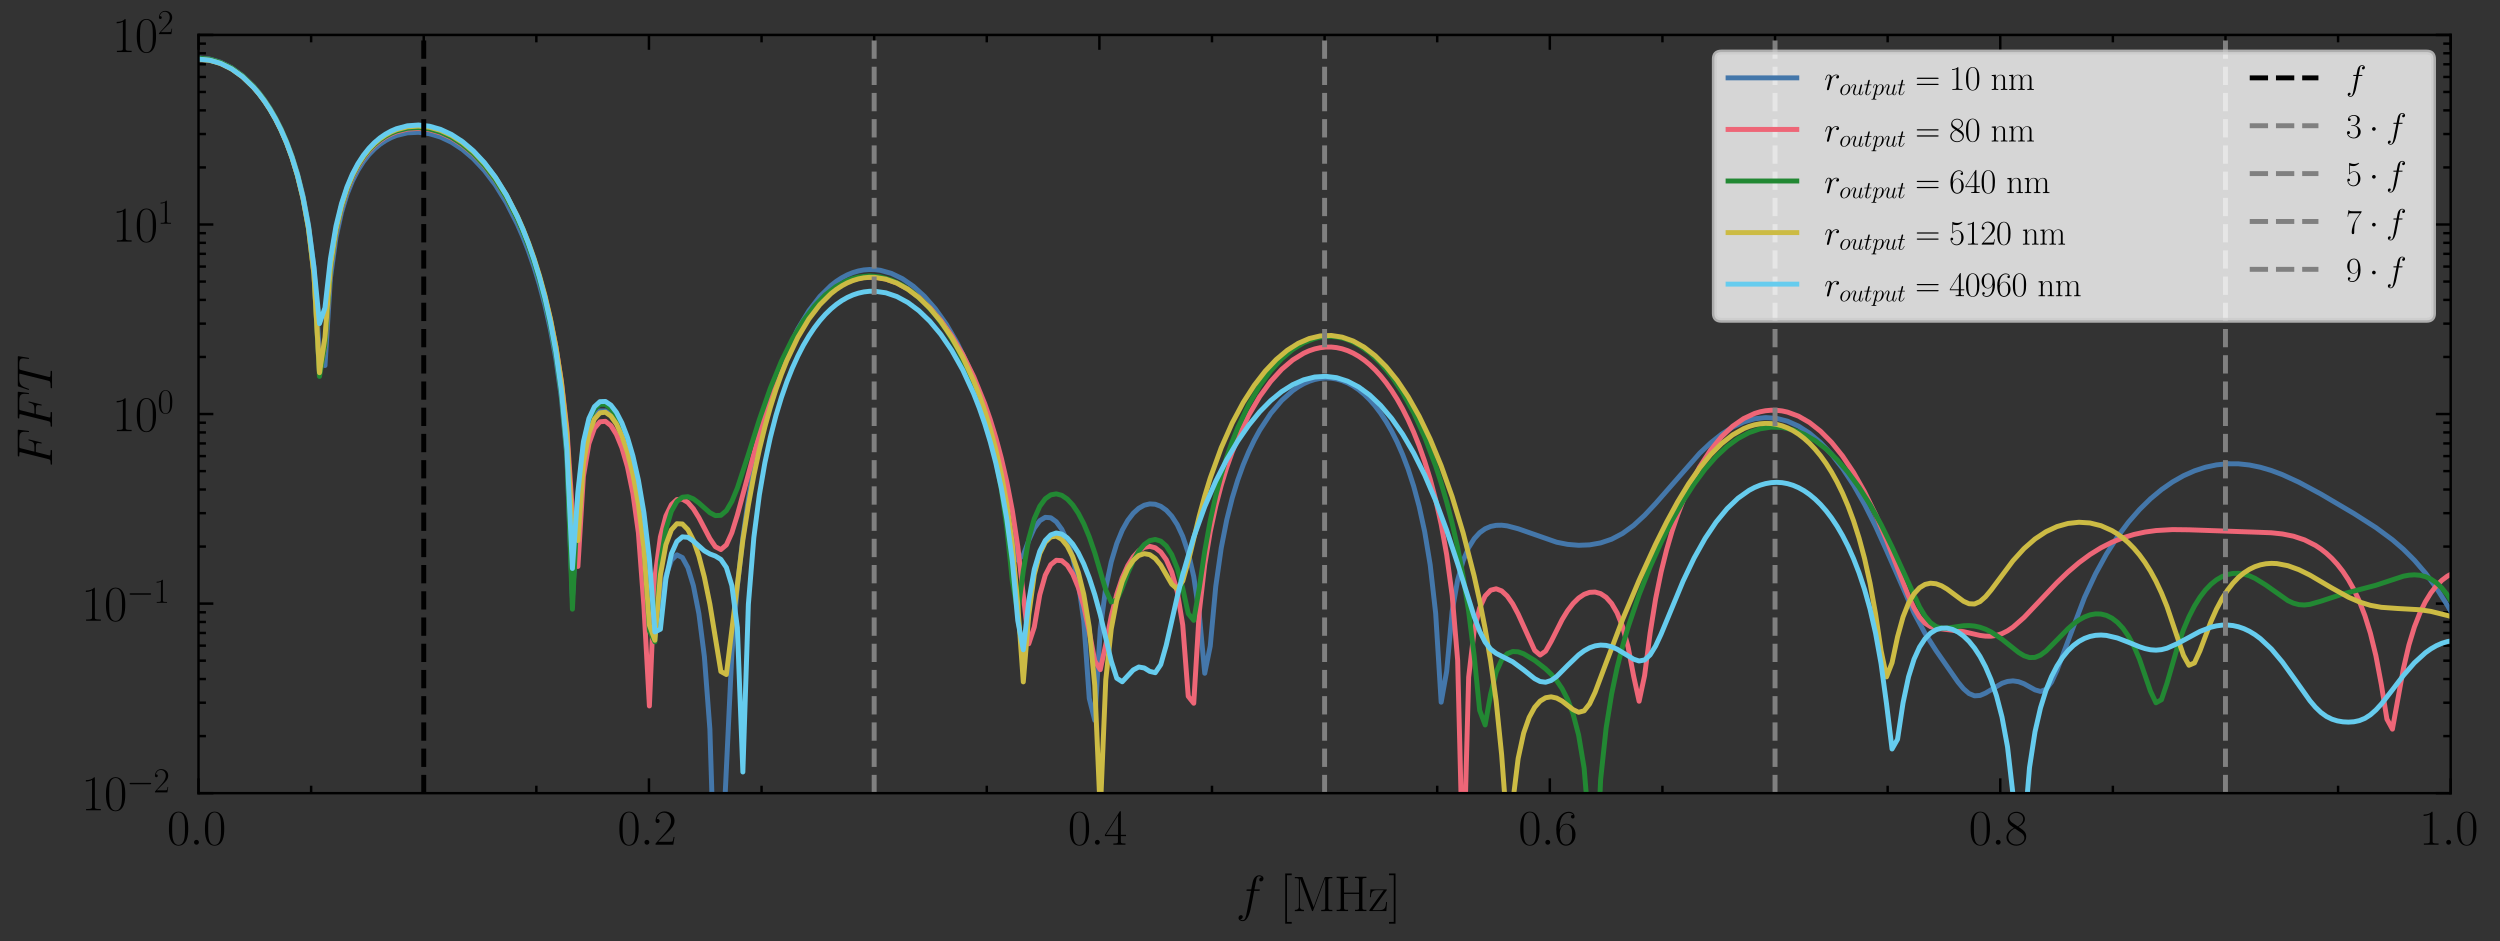 <?xml version="1.0" encoding="utf-8" standalone="no"?>
<!DOCTYPE svg PUBLIC "-//W3C//DTD SVG 1.1//EN"
  "http://www.w3.org/Graphics/SVG/1.1/DTD/svg11.dtd">
<svg xmlns:xlink="http://www.w3.org/1999/xlink" width="505.2pt" height="190.2pt" viewBox="0 0 505.2 190.2" xmlns="http://www.w3.org/2000/svg" version="1.1">
 <rect x="0" y="0" width="505.2" height="190.2" fill="#333333" stroke="none"/>
 <defs>
  <style type="text/css">*{stroke-linejoin: round; stroke-linecap: butt}</style>
 </defs>
 <g id="figure_1">
  <g id="patch_1">
   <path d="M 0 190.2 
L 505.2 190.2 
L 505.2 0 
L 0 0 
L 0 190.2 
z
" style="fill: none"/>
  </g>
  <g id="axes_1">
   <g id="patch_2">
    <path d="M 40.116 160.281 
L 495.234 160.281 
L 495.234 7.059 
L 40.116 7.059 
L 40.116 160.281 
z
" style="fill: none"/>
   </g>
   <g id="matplotlib.axis_1">
    <g id="xtick_1">
     <g id="line2d_1">
      <defs>
       <path id="m6d8bf15c7a" d="M 0 0 
L 0 -3 
" style="stroke: #000000; stroke-width: 0.5"/>
      </defs>
      <g>
       <use xlink:href="#m6d8bf15c7a" x="40.116" y="160.281" style="stroke: #000000; stroke-width: 0.5"/>
      </g>
     </g>
     <g id="line2d_2">
      <defs>
       <path id="m257d5ae700" d="M 0 0 
L 0 3 
" style="stroke: #000000; stroke-width: 0.5"/>
      </defs>
      <g>
       <use xlink:href="#m257d5ae700" x="40.116" y="7.059" style="stroke: #000000; stroke-width: 0.5"/>
      </g>
     </g>
     <g id="text_1">
      <!-- $\mathdefault{0.0}$ -->
      <g transform="translate(33.751 170.7) scale(0.1 -0.1)">
       <defs>
        <path id="CMR17-30" d="M 2688 2025 
C 2688 2416 2682 3080 2413 3591 
C 2176 4039 1798 4198 1466 4198 
C 1158 4198 768 4058 525 3597 
C 269 3118 243 2524 243 2025 
C 243 1661 250 1106 448 619 
C 723 -39 1216 -128 1466 -128 
C 1760 -128 2208 -7 2470 600 
C 2662 1042 2688 1559 2688 2025 
z
M 1466 -26 
C 1056 -26 813 325 723 812 
C 653 1188 653 1738 653 2096 
C 653 2588 653 2997 736 3387 
C 858 3929 1216 4096 1466 4096 
C 1728 4096 2067 3923 2189 3400 
C 2272 3036 2278 2607 2278 2096 
C 2278 1680 2278 1169 2202 792 
C 2067 95 1690 -26 1466 -26 
z
" transform="scale(0.016)"/>
        <path id="CMMI12-3a" d="M 1178 307 
C 1178 492 1024 619 870 619 
C 685 619 557 466 557 313 
C 557 128 710 0 864 0 
C 1050 0 1178 153 1178 307 
z
" transform="scale(0.016)"/>
       </defs>
       <use xlink:href="#CMR17-30" transform="scale(0.996)"/>
       <use xlink:href="#CMMI12-3a" transform="translate(45.69 0) scale(0.996)"/>
       <use xlink:href="#CMR17-30" transform="translate(72.788 0) scale(0.996)"/>
      </g>
     </g>
    </g>
    <g id="xtick_2">
     <g id="line2d_3">
      <g>
       <use xlink:href="#m6d8bf15c7a" x="131.14" y="160.281" style="stroke: #000000; stroke-width: 0.5"/>
      </g>
     </g>
     <g id="line2d_4">
      <g>
       <use xlink:href="#m257d5ae700" x="131.14" y="7.059" style="stroke: #000000; stroke-width: 0.5"/>
      </g>
     </g>
     <g id="text_2">
      <!-- $\mathdefault{0.2}$ -->
      <g transform="translate(124.775 170.7) scale(0.1 -0.1)">
       <defs>
        <path id="CMR17-32" d="M 2669 989 
L 2554 989 
C 2490 536 2438 459 2413 420 
C 2381 369 1920 369 1830 369 
L 602 369 
C 832 619 1280 1072 1824 1597 
C 2214 1967 2669 2402 2669 3035 
C 2669 3790 2067 4224 1395 4224 
C 691 4224 262 3604 262 3030 
C 262 2780 448 2748 525 2748 
C 589 2748 781 2787 781 3010 
C 781 3207 614 3264 525 3264 
C 486 3264 448 3258 422 3245 
C 544 3790 915 4058 1306 4058 
C 1862 4058 2227 3617 2227 3035 
C 2227 2479 1901 2000 1536 1584 
L 262 146 
L 262 0 
L 2515 0 
L 2669 989 
z
" transform="scale(0.016)"/>
       </defs>
       <use xlink:href="#CMR17-30" transform="scale(0.996)"/>
       <use xlink:href="#CMMI12-3a" transform="translate(45.69 0) scale(0.996)"/>
       <use xlink:href="#CMR17-32" transform="translate(72.788 0) scale(0.996)"/>
      </g>
     </g>
    </g>
    <g id="xtick_3">
     <g id="line2d_5">
      <g>
       <use xlink:href="#m6d8bf15c7a" x="222.164" y="160.281" style="stroke: #000000; stroke-width: 0.5"/>
      </g>
     </g>
     <g id="line2d_6">
      <g>
       <use xlink:href="#m257d5ae700" x="222.164" y="7.059" style="stroke: #000000; stroke-width: 0.5"/>
      </g>
     </g>
     <g id="text_3">
      <!-- $\mathdefault{0.4}$ -->
      <g transform="translate(215.799 170.7) scale(0.1 -0.1)">
       <defs>
        <path id="CMR17-34" d="M 2150 4122 
C 2150 4256 2144 4256 2029 4256 
L 128 1254 
L 128 1088 
L 1779 1088 
L 1779 457 
C 1779 224 1766 160 1318 160 
L 1197 160 
L 1197 0 
C 1402 0 1747 0 1965 0 
C 2182 0 2528 0 2733 0 
L 2733 160 
L 2611 160 
C 2163 160 2150 224 2150 457 
L 2150 1088 
L 2803 1088 
L 2803 1254 
L 2150 1254 
L 2150 4122 
z
M 1798 3703 
L 1798 1254 
L 256 1254 
L 1798 3703 
z
" transform="scale(0.016)"/>
       </defs>
       <use xlink:href="#CMR17-30" transform="scale(0.996)"/>
       <use xlink:href="#CMMI12-3a" transform="translate(45.69 0) scale(0.996)"/>
       <use xlink:href="#CMR17-34" transform="translate(72.788 0) scale(0.996)"/>
      </g>
     </g>
    </g>
    <g id="xtick_4">
     <g id="line2d_7">
      <g>
       <use xlink:href="#m6d8bf15c7a" x="313.187" y="160.281" style="stroke: #000000; stroke-width: 0.5"/>
      </g>
     </g>
     <g id="line2d_8">
      <g>
       <use xlink:href="#m257d5ae700" x="313.187" y="7.059" style="stroke: #000000; stroke-width: 0.5"/>
      </g>
     </g>
     <g id="text_4">
      <!-- $\mathdefault{0.6}$ -->
      <g transform="translate(306.822 170.7) scale(0.1 -0.1)">
       <defs>
        <path id="CMR17-36" d="M 678 2176 
C 678 3690 1395 4032 1811 4032 
C 1946 4032 2272 4009 2400 3776 
C 2298 3776 2106 3776 2106 3553 
C 2106 3381 2246 3323 2336 3323 
C 2394 3323 2566 3348 2566 3560 
C 2566 3954 2246 4179 1805 4179 
C 1043 4179 243 3390 243 1984 
C 243 253 966 -128 1478 -128 
C 2099 -128 2688 427 2688 1283 
C 2688 2081 2170 2662 1517 2662 
C 1126 2662 838 2407 678 1960 
L 678 2176 
z
M 1478 25 
C 691 25 691 1200 691 1436 
C 691 1896 909 2560 1504 2560 
C 1613 2560 1926 2560 2138 2120 
C 2253 1870 2253 1609 2253 1289 
C 2253 944 2253 690 2118 434 
C 1978 171 1773 25 1478 25 
z
" transform="scale(0.016)"/>
       </defs>
       <use xlink:href="#CMR17-30" transform="scale(0.996)"/>
       <use xlink:href="#CMMI12-3a" transform="translate(45.69 0) scale(0.996)"/>
       <use xlink:href="#CMR17-36" transform="translate(72.788 0) scale(0.996)"/>
      </g>
     </g>
    </g>
    <g id="xtick_5">
     <g id="line2d_9">
      <g>
       <use xlink:href="#m6d8bf15c7a" x="404.211" y="160.281" style="stroke: #000000; stroke-width: 0.5"/>
      </g>
     </g>
     <g id="line2d_10">
      <g>
       <use xlink:href="#m257d5ae700" x="404.211" y="7.059" style="stroke: #000000; stroke-width: 0.5"/>
      </g>
     </g>
     <g id="text_5">
      <!-- $\mathdefault{0.8}$ -->
      <g transform="translate(397.846 170.7) scale(0.1 -0.1)">
       <defs>
        <path id="CMR17-38" d="M 1741 2264 
C 2144 2467 2554 2773 2554 3263 
C 2554 3841 1990 4179 1472 4179 
C 890 4179 378 3759 378 3180 
C 378 3021 416 2747 666 2505 
C 730 2442 998 2251 1171 2130 
C 883 1983 211 1634 211 934 
C 211 279 838 -128 1459 -128 
C 2144 -128 2720 362 2720 1010 
C 2720 1590 2330 1857 2074 2029 
L 1741 2264 
z
M 902 2822 
C 851 2854 595 3051 595 3351 
C 595 3739 998 4032 1459 4032 
C 1965 4032 2336 3676 2336 3262 
C 2336 2669 1670 2331 1638 2331 
C 1632 2331 1626 2331 1574 2370 
L 902 2822 
z
M 2080 1519 
C 2176 1449 2483 1240 2483 851 
C 2483 381 2010 25 1472 25 
C 890 25 448 438 448 940 
C 448 1443 838 1862 1280 2060 
L 2080 1519 
z
" transform="scale(0.016)"/>
       </defs>
       <use xlink:href="#CMR17-30" transform="scale(0.996)"/>
       <use xlink:href="#CMMI12-3a" transform="translate(45.69 0) scale(0.996)"/>
       <use xlink:href="#CMR17-38" transform="translate(72.788 0) scale(0.996)"/>
      </g>
     </g>
    </g>
    <g id="xtick_6">
     <g id="line2d_11">
      <g>
       <use xlink:href="#m6d8bf15c7a" x="495.234" y="160.281" style="stroke: #000000; stroke-width: 0.5"/>
      </g>
     </g>
     <g id="line2d_12">
      <g>
       <use xlink:href="#m257d5ae700" x="495.234" y="7.059" style="stroke: #000000; stroke-width: 0.5"/>
      </g>
     </g>
     <g id="text_6">
      <!-- $\mathdefault{1.0}$ -->
      <g transform="translate(488.869 170.7) scale(0.1 -0.1)">
       <defs>
        <path id="CMR17-31" d="M 1702 4058 
C 1702 4192 1696 4192 1606 4192 
C 1357 3916 979 3827 621 3827 
C 602 3827 570 3827 563 3808 
C 557 3795 557 3782 557 3648 
C 755 3648 1088 3686 1344 3839 
L 1344 461 
C 1344 236 1331 160 781 160 
L 589 160 
L 589 0 
C 896 0 1216 0 1523 0 
C 1830 0 2150 0 2458 0 
L 2458 160 
L 2266 160 
C 1715 160 1702 230 1702 458 
L 1702 4058 
z
" transform="scale(0.016)"/>
       </defs>
       <use xlink:href="#CMR17-31" transform="scale(0.996)"/>
       <use xlink:href="#CMMI12-3a" transform="translate(45.69 0) scale(0.996)"/>
       <use xlink:href="#CMR17-30" transform="translate(72.788 0) scale(0.996)"/>
      </g>
     </g>
    </g>
    <g id="xtick_7">
     <g id="line2d_13">
      <defs>
       <path id="m27daed01f5" d="M 0 0 
L 0 -1.5 
" style="stroke: #000000; stroke-width: 0.5"/>
      </defs>
      <g>
       <use xlink:href="#m27daed01f5" x="62.872" y="160.281" style="stroke: #000000; stroke-width: 0.5"/>
      </g>
     </g>
     <g id="line2d_14">
      <defs>
       <path id="m730f97d073" d="M 0 0 
L 0 1.5 
" style="stroke: #000000; stroke-width: 0.5"/>
      </defs>
      <g>
       <use xlink:href="#m730f97d073" x="62.872" y="7.059" style="stroke: #000000; stroke-width: 0.5"/>
      </g>
     </g>
    </g>
    <g id="xtick_8">
     <g id="line2d_15">
      <g>
       <use xlink:href="#m27daed01f5" x="85.628" y="160.281" style="stroke: #000000; stroke-width: 0.5"/>
      </g>
     </g>
     <g id="line2d_16">
      <g>
       <use xlink:href="#m730f97d073" x="85.628" y="7.059" style="stroke: #000000; stroke-width: 0.5"/>
      </g>
     </g>
    </g>
    <g id="xtick_9">
     <g id="line2d_17">
      <g>
       <use xlink:href="#m27daed01f5" x="108.384" y="160.281" style="stroke: #000000; stroke-width: 0.5"/>
      </g>
     </g>
     <g id="line2d_18">
      <g>
       <use xlink:href="#m730f97d073" x="108.384" y="7.059" style="stroke: #000000; stroke-width: 0.5"/>
      </g>
     </g>
    </g>
    <g id="xtick_10">
     <g id="line2d_19">
      <g>
       <use xlink:href="#m27daed01f5" x="153.896" y="160.281" style="stroke: #000000; stroke-width: 0.5"/>
      </g>
     </g>
     <g id="line2d_20">
      <g>
       <use xlink:href="#m730f97d073" x="153.896" y="7.059" style="stroke: #000000; stroke-width: 0.5"/>
      </g>
     </g>
    </g>
    <g id="xtick_11">
     <g id="line2d_21">
      <g>
       <use xlink:href="#m27daed01f5" x="176.652" y="160.281" style="stroke: #000000; stroke-width: 0.5"/>
      </g>
     </g>
     <g id="line2d_22">
      <g>
       <use xlink:href="#m730f97d073" x="176.652" y="7.059" style="stroke: #000000; stroke-width: 0.5"/>
      </g>
     </g>
    </g>
    <g id="xtick_12">
     <g id="line2d_23">
      <g>
       <use xlink:href="#m27daed01f5" x="199.408" y="160.281" style="stroke: #000000; stroke-width: 0.5"/>
      </g>
     </g>
     <g id="line2d_24">
      <g>
       <use xlink:href="#m730f97d073" x="199.408" y="7.059" style="stroke: #000000; stroke-width: 0.5"/>
      </g>
     </g>
    </g>
    <g id="xtick_13">
     <g id="line2d_25">
      <g>
       <use xlink:href="#m27daed01f5" x="244.919" y="160.281" style="stroke: #000000; stroke-width: 0.5"/>
      </g>
     </g>
     <g id="line2d_26">
      <g>
       <use xlink:href="#m730f97d073" x="244.919" y="7.059" style="stroke: #000000; stroke-width: 0.5"/>
      </g>
     </g>
    </g>
    <g id="xtick_14">
     <g id="line2d_27">
      <g>
       <use xlink:href="#m27daed01f5" x="267.675" y="160.281" style="stroke: #000000; stroke-width: 0.5"/>
      </g>
     </g>
     <g id="line2d_28">
      <g>
       <use xlink:href="#m730f97d073" x="267.675" y="7.059" style="stroke: #000000; stroke-width: 0.5"/>
      </g>
     </g>
    </g>
    <g id="xtick_15">
     <g id="line2d_29">
      <g>
       <use xlink:href="#m27daed01f5" x="290.431" y="160.281" style="stroke: #000000; stroke-width: 0.5"/>
      </g>
     </g>
     <g id="line2d_30">
      <g>
       <use xlink:href="#m730f97d073" x="290.431" y="7.059" style="stroke: #000000; stroke-width: 0.5"/>
      </g>
     </g>
    </g>
    <g id="xtick_16">
     <g id="line2d_31">
      <g>
       <use xlink:href="#m27daed01f5" x="335.943" y="160.281" style="stroke: #000000; stroke-width: 0.5"/>
      </g>
     </g>
     <g id="line2d_32">
      <g>
       <use xlink:href="#m730f97d073" x="335.943" y="7.059" style="stroke: #000000; stroke-width: 0.5"/>
      </g>
     </g>
    </g>
    <g id="xtick_17">
     <g id="line2d_33">
      <g>
       <use xlink:href="#m27daed01f5" x="358.699" y="160.281" style="stroke: #000000; stroke-width: 0.5"/>
      </g>
     </g>
     <g id="line2d_34">
      <g>
       <use xlink:href="#m730f97d073" x="358.699" y="7.059" style="stroke: #000000; stroke-width: 0.5"/>
      </g>
     </g>
    </g>
    <g id="xtick_18">
     <g id="line2d_35">
      <g>
       <use xlink:href="#m27daed01f5" x="381.455" y="160.281" style="stroke: #000000; stroke-width: 0.5"/>
      </g>
     </g>
     <g id="line2d_36">
      <g>
       <use xlink:href="#m730f97d073" x="381.455" y="7.059" style="stroke: #000000; stroke-width: 0.5"/>
      </g>
     </g>
    </g>
    <g id="xtick_19">
     <g id="line2d_37">
      <g>
       <use xlink:href="#m27daed01f5" x="426.967" y="160.281" style="stroke: #000000; stroke-width: 0.5"/>
      </g>
     </g>
     <g id="line2d_38">
      <g>
       <use xlink:href="#m730f97d073" x="426.967" y="7.059" style="stroke: #000000; stroke-width: 0.5"/>
      </g>
     </g>
    </g>
    <g id="xtick_20">
     <g id="line2d_39">
      <g>
       <use xlink:href="#m27daed01f5" x="449.723" y="160.281" style="stroke: #000000; stroke-width: 0.5"/>
      </g>
     </g>
     <g id="line2d_40">
      <g>
       <use xlink:href="#m730f97d073" x="449.723" y="7.059" style="stroke: #000000; stroke-width: 0.5"/>
      </g>
     </g>
    </g>
    <g id="xtick_21">
     <g id="line2d_41">
      <g>
       <use xlink:href="#m27daed01f5" x="472.479" y="160.281" style="stroke: #000000; stroke-width: 0.5"/>
      </g>
     </g>
     <g id="line2d_42">
      <g>
       <use xlink:href="#m730f97d073" x="472.479" y="7.059" style="stroke: #000000; stroke-width: 0.5"/>
      </g>
     </g>
    </g>
    <g id="text_7">
     <!-- $f$ [MHz] -->
     <g transform="translate(249.756 184.109) scale(0.1 -0.1)">
      <defs>
       <path id="CMMI12-66" d="M 2854 2566 
C 2982 2566 3034 2566 3034 2688 
C 3034 2752 2982 2752 2867 2752 
L 2349 2752 
C 2470 3429 2560 3897 2611 4107 
C 2650 4265 2784 4416 2950 4416 
C 3085 4416 3219 4358 3283 4298 
C 3034 4272 2957 4082 2957 3969 
C 2957 3837 3053 3759 3174 3759 
C 3302 3759 3494 3870 3494 4119 
C 3494 4393 3226 4544 2944 4544 
C 2669 4544 2400 4334 2272 4078 
C 2157 3848 2093 3611 1946 2752 
L 1517 2752 
C 1395 2752 1331 2752 1331 2637 
C 1331 2566 1370 2566 1498 2566 
L 1907 2566 
C 1792 1976 1530 542 1382 -137 
C 1274 -689 1178 -1152 858 -1152 
C 838 -1152 653 -1152 538 -1031 
C 864 -1005 864 -726 864 -720 
C 864 -593 768 -517 646 -517 
C 518 -517 326 -625 326 -867 
C 326 -1140 608 -1280 858 -1280 
C 1510 -1280 1779 -118 1850 199 
C 1965 688 2278 2376 2310 2566 
L 2854 2566 
z
" transform="scale(0.016)"/>
       <path id="CMR17-5b" d="M 1504 -1600 
L 1504 -1377 
L 902 -1377 
L 902 4544 
L 1504 4544 
L 1504 4767 
L 678 4767 
L 678 -1600 
L 1504 -1600 
z
" transform="scale(0.016)"/>
       <path id="CMR17-4d" d="M 1338 4224 
C 1299 4320 1293 4320 1158 4320 
L 339 4320 
L 339 4160 
C 781 4160 851 4160 851 3875 
L 851 610 
C 851 451 851 153 339 153 
L 339 -13 
C 486 0 755 0 915 0 
C 1075 0 1344 0 1491 -13 
L 1491 153 
C 979 153 979 451 979 610 
L 979 4135 
L 986 4135 
L 2490 89 
C 2515 25 2528 -13 2579 -13 
C 2630 -13 2643 25 2669 89 
L 4186 4166 
L 4192 4166 
L 4192 438 
C 4192 153 4122 153 3680 153 
L 3680 -13 
C 3853 0 4198 0 4384 0 
C 4570 0 4922 0 5094 -13 
L 5094 153 
C 4653 153 4582 153 4582 438 
L 4582 3875 
C 4582 4160 4653 4160 5094 4160 
L 5094 4320 
L 4282 4320 
C 4147 4320 4141 4314 4102 4218 
L 2720 502 
L 1338 4224 
z
" transform="scale(0.016)"/>
       <path id="CMR17-48" d="M 3590 3905 
C 3590 4192 3661 4192 4102 4192 
L 4102 4352 
C 3917 4352 3578 4352 3379 4352 
C 3181 4352 2842 4352 2656 4352 
L 2656 4192 
C 3098 4192 3168 4192 3168 3904 
L 3168 2341 
L 1261 2341 
L 1261 3904 
C 1261 4192 1331 4192 1773 4192 
L 1773 4352 
C 1587 4352 1248 4352 1050 4352 
C 851 4352 512 4352 326 4352 
L 326 4192 
C 768 4192 838 4192 838 3905 
L 838 447 
C 838 160 768 160 326 160 
L 326 0 
C 512 0 851 0 1050 0 
C 1248 0 1587 0 1773 0 
L 1773 160 
C 1331 160 1261 160 1261 446 
L 1261 2176 
L 3168 2176 
L 3168 446 
C 3168 160 3098 160 2656 160 
L 2656 0 
C 2842 0 3181 0 3379 0 
C 3578 0 3917 0 4102 0 
L 4102 160 
C 3661 160 3590 160 3590 447 
L 3590 3905 
z
" transform="scale(0.016)"/>
       <path id="CMR17-7a" d="M 2310 2605 
C 2362 2670 2362 2682 2362 2695 
C 2362 2752 2336 2752 2221 2752 
L 275 2752 
L 211 1760 
L 326 1760 
C 371 2381 442 2650 1178 2650 
L 1958 2650 
L 128 96 
C 128 0 134 0 269 0 
L 2291 0 
L 2381 1152 
L 2266 1152 
C 2214 442 2131 115 1350 115 
L 531 115 
L 2310 2605 
z
" transform="scale(0.016)"/>
       <path id="CMR17-5d" d="M 915 4767 
L 90 4767 
L 90 4544 
L 691 4544 
L 691 -1377 
L 90 -1377 
L 90 -1600 
L 915 -1600 
L 915 4767 
z
" transform="scale(0.016)"/>
      </defs>
      <use xlink:href="#CMMI12-66" transform="scale(0.996)"/>
      <use xlink:href="#CMR17-5b" transform="translate(88.796 0) scale(0.996)"/>
      <use xlink:href="#CMR17-4d" transform="translate(113.667 0) scale(0.996)"/>
      <use xlink:href="#CMR17-48" transform="translate(198.354 0) scale(0.996)"/>
      <use xlink:href="#CMR17-7a" transform="translate(267.427 0) scale(0.996)"/>
      <use xlink:href="#CMR17-5d" transform="translate(307.912 0) scale(0.996)"/>
     </g>
    </g>
   </g>
   <g id="matplotlib.axis_2">
    <g id="ytick_1">
     <g id="line2d_43">
      <defs>
       <path id="m3cda81e424" d="M 0 0 
L 3 0 
" style="stroke: #000000; stroke-width: 0.5"/>
      </defs>
      <g>
       <use xlink:href="#m3cda81e424" x="40.116" y="160.281" style="stroke: #000000; stroke-width: 0.5"/>
      </g>
     </g>
     <g id="line2d_44">
      <defs>
       <path id="m615872bd2d" d="M 0 0 
L -3 0 
" style="stroke: #000000; stroke-width: 0.5"/>
      </defs>
      <g>
       <use xlink:href="#m615872bd2d" x="495.234" y="160.281" style="stroke: #000000; stroke-width: 0.5"/>
      </g>
     </g>
     <g id="text_8">
      <!-- $\mathdefault{10^{-2}}$ -->
      <g transform="translate(16.456 163.74) scale(0.1 -0.1)">
       <defs>
        <path id="CMSY10-0" d="M 4218 1472 
C 4326 1472 4442 1472 4442 1600 
C 4442 1728 4326 1728 4218 1728 
L 755 1728 
C 646 1728 531 1728 531 1600 
C 531 1472 646 1472 755 1472 
L 4218 1472 
z
" transform="scale(0.016)"/>
       </defs>
       <use xlink:href="#CMR17-31" transform="scale(0.996)"/>
       <use xlink:href="#CMR17-30" transform="translate(45.69 0) scale(0.996)"/>
       <use xlink:href="#CMSY10-0" transform="translate(91.381 36.154) scale(0.697)"/>
       <use xlink:href="#CMR17-32" transform="translate(145.622 36.154) scale(0.697)"/>
      </g>
     </g>
    </g>
    <g id="ytick_2">
     <g id="line2d_45">
      <g>
       <use xlink:href="#m3cda81e424" x="40.116" y="121.976" style="stroke: #000000; stroke-width: 0.5"/>
      </g>
     </g>
     <g id="line2d_46">
      <g>
       <use xlink:href="#m615872bd2d" x="495.234" y="121.976" style="stroke: #000000; stroke-width: 0.5"/>
      </g>
     </g>
     <g id="text_9">
      <!-- $\mathdefault{10^{-1}}$ -->
      <g transform="translate(16.456 125.435) scale(0.1 -0.1)">
       <use xlink:href="#CMR17-31" transform="scale(0.996)"/>
       <use xlink:href="#CMR17-30" transform="translate(45.69 0) scale(0.996)"/>
       <use xlink:href="#CMSY10-0" transform="translate(91.381 36.154) scale(0.697)"/>
       <use xlink:href="#CMR17-31" transform="translate(145.622 36.154) scale(0.697)"/>
      </g>
     </g>
    </g>
    <g id="ytick_3">
     <g id="line2d_47">
      <g>
       <use xlink:href="#m3cda81e424" x="40.116" y="83.67" style="stroke: #000000; stroke-width: 0.5"/>
      </g>
     </g>
     <g id="line2d_48">
      <g>
       <use xlink:href="#m615872bd2d" x="495.234" y="83.67" style="stroke: #000000; stroke-width: 0.5"/>
      </g>
     </g>
     <g id="text_10">
      <!-- $\mathdefault{10^{0}}$ -->
      <g transform="translate(22.682 87.129) scale(0.1 -0.1)">
       <use xlink:href="#CMR17-31" transform="scale(0.996)"/>
       <use xlink:href="#CMR17-30" transform="translate(45.69 0) scale(0.996)"/>
       <use xlink:href="#CMR17-30" transform="translate(91.381 36.154) scale(0.697)"/>
      </g>
     </g>
    </g>
    <g id="ytick_4">
     <g id="line2d_49">
      <g>
       <use xlink:href="#m3cda81e424" x="40.116" y="45.365" style="stroke: #000000; stroke-width: 0.5"/>
      </g>
     </g>
     <g id="line2d_50">
      <g>
       <use xlink:href="#m615872bd2d" x="495.234" y="45.365" style="stroke: #000000; stroke-width: 0.5"/>
      </g>
     </g>
     <g id="text_11">
      <!-- $\mathdefault{10^{1}}$ -->
      <g transform="translate(22.682 48.824) scale(0.1 -0.1)">
       <use xlink:href="#CMR17-31" transform="scale(0.996)"/>
       <use xlink:href="#CMR17-30" transform="translate(45.69 0) scale(0.996)"/>
       <use xlink:href="#CMR17-31" transform="translate(91.381 36.154) scale(0.697)"/>
      </g>
     </g>
    </g>
    <g id="ytick_5">
     <g id="line2d_51">
      <g>
       <use xlink:href="#m3cda81e424" x="40.116" y="7.059" style="stroke: #000000; stroke-width: 0.5"/>
      </g>
     </g>
     <g id="line2d_52">
      <g>
       <use xlink:href="#m615872bd2d" x="495.234" y="7.059" style="stroke: #000000; stroke-width: 0.5"/>
      </g>
     </g>
     <g id="text_12">
      <!-- $\mathdefault{10^{2}}$ -->
      <g transform="translate(22.682 10.518) scale(0.1 -0.1)">
       <use xlink:href="#CMR17-31" transform="scale(0.996)"/>
       <use xlink:href="#CMR17-30" transform="translate(45.69 0) scale(0.996)"/>
       <use xlink:href="#CMR17-32" transform="translate(91.381 36.154) scale(0.697)"/>
      </g>
     </g>
    </g>
    <g id="ytick_6">
     <g id="line2d_53">
      <defs>
       <path id="m8961009014" d="M 0 0 
L 1.5 0 
" style="stroke: #000000; stroke-width: 0.5"/>
      </defs>
      <g>
       <use xlink:href="#m8961009014" x="40.116" y="148.75" style="stroke: #000000; stroke-width: 0.5"/>
      </g>
     </g>
     <g id="line2d_54">
      <defs>
       <path id="m827bb75e41" d="M 0 0 
L -1.5 0 
" style="stroke: #000000; stroke-width: 0.5"/>
      </defs>
      <g>
       <use xlink:href="#m827bb75e41" x="495.234" y="148.75" style="stroke: #000000; stroke-width: 0.5"/>
      </g>
     </g>
    </g>
    <g id="ytick_7">
     <g id="line2d_55">
      <g>
       <use xlink:href="#m8961009014" x="40.116" y="142.005" style="stroke: #000000; stroke-width: 0.5"/>
      </g>
     </g>
     <g id="line2d_56">
      <g>
       <use xlink:href="#m827bb75e41" x="495.234" y="142.005" style="stroke: #000000; stroke-width: 0.5"/>
      </g>
     </g>
    </g>
    <g id="ytick_8">
     <g id="line2d_57">
      <g>
       <use xlink:href="#m8961009014" x="40.116" y="137.219" style="stroke: #000000; stroke-width: 0.5"/>
      </g>
     </g>
     <g id="line2d_58">
      <g>
       <use xlink:href="#m827bb75e41" x="495.234" y="137.219" style="stroke: #000000; stroke-width: 0.5"/>
      </g>
     </g>
    </g>
    <g id="ytick_9">
     <g id="line2d_59">
      <g>
       <use xlink:href="#m8961009014" x="40.116" y="133.507" style="stroke: #000000; stroke-width: 0.5"/>
      </g>
     </g>
     <g id="line2d_60">
      <g>
       <use xlink:href="#m827bb75e41" x="495.234" y="133.507" style="stroke: #000000; stroke-width: 0.5"/>
      </g>
     </g>
    </g>
    <g id="ytick_10">
     <g id="line2d_61">
      <g>
       <use xlink:href="#m8961009014" x="40.116" y="130.474" style="stroke: #000000; stroke-width: 0.5"/>
      </g>
     </g>
     <g id="line2d_62">
      <g>
       <use xlink:href="#m827bb75e41" x="495.234" y="130.474" style="stroke: #000000; stroke-width: 0.5"/>
      </g>
     </g>
    </g>
    <g id="ytick_11">
     <g id="line2d_63">
      <g>
       <use xlink:href="#m8961009014" x="40.116" y="127.909" style="stroke: #000000; stroke-width: 0.5"/>
      </g>
     </g>
     <g id="line2d_64">
      <g>
       <use xlink:href="#m827bb75e41" x="495.234" y="127.909" style="stroke: #000000; stroke-width: 0.5"/>
      </g>
     </g>
    </g>
    <g id="ytick_12">
     <g id="line2d_65">
      <g>
       <use xlink:href="#m8961009014" x="40.116" y="125.688" style="stroke: #000000; stroke-width: 0.5"/>
      </g>
     </g>
     <g id="line2d_66">
      <g>
       <use xlink:href="#m827bb75e41" x="495.234" y="125.688" style="stroke: #000000; stroke-width: 0.5"/>
      </g>
     </g>
    </g>
    <g id="ytick_13">
     <g id="line2d_67">
      <g>
       <use xlink:href="#m8961009014" x="40.116" y="123.728" style="stroke: #000000; stroke-width: 0.5"/>
      </g>
     </g>
     <g id="line2d_68">
      <g>
       <use xlink:href="#m827bb75e41" x="495.234" y="123.728" style="stroke: #000000; stroke-width: 0.5"/>
      </g>
     </g>
    </g>
    <g id="ytick_14">
     <g id="line2d_69">
      <g>
       <use xlink:href="#m8961009014" x="40.116" y="110.445" style="stroke: #000000; stroke-width: 0.5"/>
      </g>
     </g>
     <g id="line2d_70">
      <g>
       <use xlink:href="#m827bb75e41" x="495.234" y="110.445" style="stroke: #000000; stroke-width: 0.5"/>
      </g>
     </g>
    </g>
    <g id="ytick_15">
     <g id="line2d_71">
      <g>
       <use xlink:href="#m8961009014" x="40.116" y="103.699" style="stroke: #000000; stroke-width: 0.5"/>
      </g>
     </g>
     <g id="line2d_72">
      <g>
       <use xlink:href="#m827bb75e41" x="495.234" y="103.699" style="stroke: #000000; stroke-width: 0.5"/>
      </g>
     </g>
    </g>
    <g id="ytick_16">
     <g id="line2d_73">
      <g>
       <use xlink:href="#m8961009014" x="40.116" y="98.914" style="stroke: #000000; stroke-width: 0.5"/>
      </g>
     </g>
     <g id="line2d_74">
      <g>
       <use xlink:href="#m827bb75e41" x="495.234" y="98.914" style="stroke: #000000; stroke-width: 0.5"/>
      </g>
     </g>
    </g>
    <g id="ytick_17">
     <g id="line2d_75">
      <g>
       <use xlink:href="#m8961009014" x="40.116" y="95.201" style="stroke: #000000; stroke-width: 0.5"/>
      </g>
     </g>
     <g id="line2d_76">
      <g>
       <use xlink:href="#m827bb75e41" x="495.234" y="95.201" style="stroke: #000000; stroke-width: 0.5"/>
      </g>
     </g>
    </g>
    <g id="ytick_18">
     <g id="line2d_77">
      <g>
       <use xlink:href="#m8961009014" x="40.116" y="92.168" style="stroke: #000000; stroke-width: 0.5"/>
      </g>
     </g>
     <g id="line2d_78">
      <g>
       <use xlink:href="#m827bb75e41" x="495.234" y="92.168" style="stroke: #000000; stroke-width: 0.5"/>
      </g>
     </g>
    </g>
    <g id="ytick_19">
     <g id="line2d_79">
      <g>
       <use xlink:href="#m8961009014" x="40.116" y="89.604" style="stroke: #000000; stroke-width: 0.5"/>
      </g>
     </g>
     <g id="line2d_80">
      <g>
       <use xlink:href="#m827bb75e41" x="495.234" y="89.604" style="stroke: #000000; stroke-width: 0.5"/>
      </g>
     </g>
    </g>
    <g id="ytick_20">
     <g id="line2d_81">
      <g>
       <use xlink:href="#m8961009014" x="40.116" y="87.382" style="stroke: #000000; stroke-width: 0.5"/>
      </g>
     </g>
     <g id="line2d_82">
      <g>
       <use xlink:href="#m827bb75e41" x="495.234" y="87.382" style="stroke: #000000; stroke-width: 0.5"/>
      </g>
     </g>
    </g>
    <g id="ytick_21">
     <g id="line2d_83">
      <g>
       <use xlink:href="#m8961009014" x="40.116" y="85.423" style="stroke: #000000; stroke-width: 0.5"/>
      </g>
     </g>
     <g id="line2d_84">
      <g>
       <use xlink:href="#m827bb75e41" x="495.234" y="85.423" style="stroke: #000000; stroke-width: 0.5"/>
      </g>
     </g>
    </g>
    <g id="ytick_22">
     <g id="line2d_85">
      <g>
       <use xlink:href="#m8961009014" x="40.116" y="72.139" style="stroke: #000000; stroke-width: 0.5"/>
      </g>
     </g>
     <g id="line2d_86">
      <g>
       <use xlink:href="#m827bb75e41" x="495.234" y="72.139" style="stroke: #000000; stroke-width: 0.5"/>
      </g>
     </g>
    </g>
    <g id="ytick_23">
     <g id="line2d_87">
      <g>
       <use xlink:href="#m8961009014" x="40.116" y="65.394" style="stroke: #000000; stroke-width: 0.5"/>
      </g>
     </g>
     <g id="line2d_88">
      <g>
       <use xlink:href="#m827bb75e41" x="495.234" y="65.394" style="stroke: #000000; stroke-width: 0.5"/>
      </g>
     </g>
    </g>
    <g id="ytick_24">
     <g id="line2d_89">
      <g>
       <use xlink:href="#m8961009014" x="40.116" y="60.608" style="stroke: #000000; stroke-width: 0.5"/>
      </g>
     </g>
     <g id="line2d_90">
      <g>
       <use xlink:href="#m827bb75e41" x="495.234" y="60.608" style="stroke: #000000; stroke-width: 0.5"/>
      </g>
     </g>
    </g>
    <g id="ytick_25">
     <g id="line2d_91">
      <g>
       <use xlink:href="#m8961009014" x="40.116" y="56.896" style="stroke: #000000; stroke-width: 0.5"/>
      </g>
     </g>
     <g id="line2d_92">
      <g>
       <use xlink:href="#m827bb75e41" x="495.234" y="56.896" style="stroke: #000000; stroke-width: 0.5"/>
      </g>
     </g>
    </g>
    <g id="ytick_26">
     <g id="line2d_93">
      <g>
       <use xlink:href="#m8961009014" x="40.116" y="53.863" style="stroke: #000000; stroke-width: 0.5"/>
      </g>
     </g>
     <g id="line2d_94">
      <g>
       <use xlink:href="#m827bb75e41" x="495.234" y="53.863" style="stroke: #000000; stroke-width: 0.5"/>
      </g>
     </g>
    </g>
    <g id="ytick_27">
     <g id="line2d_95">
      <g>
       <use xlink:href="#m8961009014" x="40.116" y="51.298" style="stroke: #000000; stroke-width: 0.5"/>
      </g>
     </g>
     <g id="line2d_96">
      <g>
       <use xlink:href="#m827bb75e41" x="495.234" y="51.298" style="stroke: #000000; stroke-width: 0.5"/>
      </g>
     </g>
    </g>
    <g id="ytick_28">
     <g id="line2d_97">
      <g>
       <use xlink:href="#m8961009014" x="40.116" y="49.077" style="stroke: #000000; stroke-width: 0.5"/>
      </g>
     </g>
     <g id="line2d_98">
      <g>
       <use xlink:href="#m827bb75e41" x="495.234" y="49.077" style="stroke: #000000; stroke-width: 0.5"/>
      </g>
     </g>
    </g>
    <g id="ytick_29">
     <g id="line2d_99">
      <g>
       <use xlink:href="#m8961009014" x="40.116" y="47.118" style="stroke: #000000; stroke-width: 0.5"/>
      </g>
     </g>
     <g id="line2d_100">
      <g>
       <use xlink:href="#m827bb75e41" x="495.234" y="47.118" style="stroke: #000000; stroke-width: 0.5"/>
      </g>
     </g>
    </g>
    <g id="ytick_30">
     <g id="line2d_101">
      <g>
       <use xlink:href="#m8961009014" x="40.116" y="33.834" style="stroke: #000000; stroke-width: 0.5"/>
      </g>
     </g>
     <g id="line2d_102">
      <g>
       <use xlink:href="#m827bb75e41" x="495.234" y="33.834" style="stroke: #000000; stroke-width: 0.5"/>
      </g>
     </g>
    </g>
    <g id="ytick_31">
     <g id="line2d_103">
      <g>
       <use xlink:href="#m8961009014" x="40.116" y="27.088" style="stroke: #000000; stroke-width: 0.5"/>
      </g>
     </g>
     <g id="line2d_104">
      <g>
       <use xlink:href="#m827bb75e41" x="495.234" y="27.088" style="stroke: #000000; stroke-width: 0.5"/>
      </g>
     </g>
    </g>
    <g id="ytick_32">
     <g id="line2d_105">
      <g>
       <use xlink:href="#m8961009014" x="40.116" y="22.303" style="stroke: #000000; stroke-width: 0.5"/>
      </g>
     </g>
     <g id="line2d_106">
      <g>
       <use xlink:href="#m827bb75e41" x="495.234" y="22.303" style="stroke: #000000; stroke-width: 0.5"/>
      </g>
     </g>
    </g>
    <g id="ytick_33">
     <g id="line2d_107">
      <g>
       <use xlink:href="#m8961009014" x="40.116" y="18.59" style="stroke: #000000; stroke-width: 0.5"/>
      </g>
     </g>
     <g id="line2d_108">
      <g>
       <use xlink:href="#m827bb75e41" x="495.234" y="18.59" style="stroke: #000000; stroke-width: 0.5"/>
      </g>
     </g>
    </g>
    <g id="ytick_34">
     <g id="line2d_109">
      <g>
       <use xlink:href="#m8961009014" x="40.116" y="15.557" style="stroke: #000000; stroke-width: 0.5"/>
      </g>
     </g>
     <g id="line2d_110">
      <g>
       <use xlink:href="#m827bb75e41" x="495.234" y="15.557" style="stroke: #000000; stroke-width: 0.5"/>
      </g>
     </g>
    </g>
    <g id="ytick_35">
     <g id="line2d_111">
      <g>
       <use xlink:href="#m8961009014" x="40.116" y="12.993" style="stroke: #000000; stroke-width: 0.5"/>
      </g>
     </g>
     <g id="line2d_112">
      <g>
       <use xlink:href="#m827bb75e41" x="495.234" y="12.993" style="stroke: #000000; stroke-width: 0.5"/>
      </g>
     </g>
    </g>
    <g id="ytick_36">
     <g id="line2d_113">
      <g>
       <use xlink:href="#m8961009014" x="40.116" y="10.771" style="stroke: #000000; stroke-width: 0.5"/>
      </g>
     </g>
     <g id="line2d_114">
      <g>
       <use xlink:href="#m827bb75e41" x="495.234" y="10.771" style="stroke: #000000; stroke-width: 0.5"/>
      </g>
     </g>
    </g>
    <g id="ytick_37">
     <g id="line2d_115">
      <g>
       <use xlink:href="#m8961009014" x="40.116" y="8.812" style="stroke: #000000; stroke-width: 0.5"/>
      </g>
     </g>
     <g id="line2d_116">
      <g>
       <use xlink:href="#m827bb75e41" x="495.234" y="8.812" style="stroke: #000000; stroke-width: 0.5"/>
      </g>
     </g>
    </g>
    <g id="text_13">
     <!-- $FFT$ -->
     <g transform="translate(10.518 94.371) rotate(-90) scale(0.1 -0.1)">
      <defs>
       <path id="CMMI12-46" d="M 1901 2055 
L 2515 2055 
C 3002 2055 3040 1946 3040 1761 
C 3040 1678 3027 1589 2995 1448 
C 2982 1423 2976 1391 2976 1378 
C 2976 1333 3002 1308 3046 1308 
C 3098 1308 3104 1333 3130 1435 
L 3501 2935 
C 3501 2961 3482 2999 3437 2999 
C 3379 2999 3373 2974 3347 2863 
C 3213 2376 3085 2240 2528 2240 
L 1946 2240 
L 2362 3926 
C 2419 4154 2432 4154 2694 4154 
L 3552 4154 
C 4352 4154 4467 3918 4467 3464 
C 4467 3426 4467 3285 4448 3119 
C 4442 3094 4429 3011 4429 2985 
C 4429 2934 4461 2915 4499 2915 
C 4544 2915 4570 2941 4582 3055 
L 4717 4174 
C 4717 4195 4730 4263 4730 4277 
C 4730 4352 4672 4352 4557 4352 
L 1523 4352 
C 1402 4352 1338 4352 1338 4229 
C 1338 4154 1382 4154 1491 4154 
C 1888 4154 1888 4113 1888 4050 
C 1888 4018 1882 3992 1862 3922 
L 998 473 
C 941 249 928 185 480 185 
C 358 185 294 185 294 70 
C 294 0 352 0 390 0 
C 512 0 640 0 762 0 
L 1594 0 
C 1734 0 1888 0 2029 0 
C 2086 0 2163 0 2163 115 
C 2163 185 2125 185 1984 185 
C 1478 185 1466 229 1466 324 
C 1466 356 1478 406 1491 449 
L 1901 2055 
z
" transform="scale(0.016)"/>
       <path id="CMMI12-54" d="M 2669 3910 
C 2707 4064 2720 4121 2816 4147 
C 2867 4160 3078 4160 3213 4160 
C 3853 4160 4154 4134 4154 3634 
C 4154 3537 4128 3295 4090 3057 
L 4083 2980 
C 4083 2954 4109 2916 4147 2916 
C 4211 2916 4211 2948 4230 3050 
L 4416 4184 
C 4429 4243 4429 4256 4429 4275 
C 4429 4345 4390 4345 4262 4345 
L 762 4345 
C 614 4345 608 4339 570 4224 
L 179 3070 
C 173 3056 154 2986 154 2980 
C 154 2948 179 2916 218 2916 
C 269 2916 282 2941 307 3024 
C 576 3801 710 4160 1562 4160 
L 1990 4160 
C 2144 4160 2208 4160 2208 4089 
C 2208 4069 2208 4057 2176 3941 
L 1318 499 
C 1254 249 1242 185 563 185 
C 403 185 358 185 358 64 
C 358 0 429 0 461 0 
C 621 0 787 0 947 0 
L 1946 0 
C 2106 0 2278 0 2438 0 
C 2509 0 2573 0 2573 121 
C 2573 185 2528 185 2362 185 
C 1786 185 1786 243 1786 339 
C 1786 346 1786 391 1811 494 
L 2669 3910 
z
" transform="scale(0.016)"/>
      </defs>
      <use xlink:href="#CMMI12-46" transform="scale(0.996)"/>
      <use xlink:href="#CMMI12-46" transform="translate(76.697 0) scale(0.996)"/>
      <use xlink:href="#CMMI12-54" transform="translate(153.394 0) scale(0.996)"/>
     </g>
    </g>
   </g>
   <g id="line2d_117">
    <path d="M 40.116 11.712 
L 42.339 11.927 
L 44.561 12.579 
L 46.783 13.686 
L 49.005 15.282 
L 51.228 17.427 
L 52.339 18.733 
L 53.45 20.217 
L 54.561 21.902 
L 55.672 23.821 
L 56.783 26.017 
L 57.894 28.555 
L 59.005 31.531 
L 60.117 35.102 
L 61.228 39.541 
L 62.339 45.402 
L 63.45 54.087 
L 64.561 71.536 
L 65.672 73.862 
L 66.783 56.099 
L 67.894 48.03 
L 69.006 42.931 
L 70.117 39.295 
L 71.228 36.54 
L 72.339 34.378 
L 73.45 32.645 
L 74.561 31.24 
L 75.672 30.097 
L 76.783 29.169 
L 77.895 28.422 
L 79.006 27.832 
L 80.117 27.38 
L 82.339 26.843 
L 84.561 26.736 
L 86.784 27.023 
L 89.006 27.69 
L 91.228 28.742 
L 93.45 30.196 
L 95.673 32.087 
L 97.895 34.461 
L 100.117 37.388 
L 102.339 40.962 
L 104.562 45.327 
L 105.673 47.871 
L 106.784 50.708 
L 107.895 53.894 
L 109.006 57.509 
L 110.117 61.672 
L 111.228 66.58 
L 112.34 72.584 
L 113.451 80.433 
L 114.562 92.261 
L 115.673 120.757 
L 116.784 102.154 
L 117.895 91.324 
L 119.006 86.476 
L 120.118 84.055 
L 121.229 83.048 
L 122.34 83.043 
L 123.451 83.85 
L 124.562 85.39 
L 125.673 87.656 
L 126.784 90.705 
L 127.895 94.674 
L 129.007 99.827 
L 130.118 106.657 
L 132.34 125.386 
L 133.451 122.203 
L 134.562 116.359 
L 135.673 113.202 
L 136.784 112.124 
L 137.896 112.671 
L 139.007 114.707 
L 140.118 118.345 
L 141.229 123.998 
L 142.34 132.687 
L 143.451 147.321 
L 144.562 182.81 
L 145.673 178.723 
L 147.896 132.048 
L 149.007 118.436 
L 150.118 108.593 
L 151.229 100.866 
L 152.34 94.521 
L 153.451 89.164 
L 154.562 84.557 
L 155.674 80.544 
L 156.785 77.017 
L 157.896 73.899 
L 159.007 71.131 
L 161.229 66.475 
L 163.452 62.793 
L 165.674 59.913 
L 167.896 57.721 
L 169.007 56.855 
L 170.118 56.133 
L 171.229 55.546 
L 172.341 55.09 
L 173.452 54.759 
L 174.563 54.55 
L 175.674 54.46 
L 176.785 54.485 
L 177.896 54.624 
L 180.118 55.242 
L 182.341 56.311 
L 184.563 57.842 
L 186.785 59.858 
L 189.007 62.399 
L 191.23 65.53 
L 193.452 69.346 
L 195.674 74.005 
L 196.785 76.724 
L 197.896 79.762 
L 199.008 83.182 
L 200.119 87.073 
L 201.23 91.554 
L 202.341 96.775 
L 204.563 109.225 
L 205.674 113.212 
L 206.786 112.17 
L 207.897 109.193 
L 209.008 106.739 
L 210.119 105.214 
L 211.23 104.544 
L 212.341 104.632 
L 213.452 105.431 
L 214.563 106.959 
L 215.675 109.311 
L 216.786 112.713 
L 217.897 117.662 
L 219.008 125.446 
L 220.119 141.146 
L 221.23 145.557 
L 222.341 127.212 
L 223.452 118.787 
L 224.564 113.513 
L 225.675 109.833 
L 226.786 107.147 
L 227.897 105.163 
L 229.008 103.717 
L 230.119 102.713 
L 231.23 102.094 
L 232.341 101.827 
L 233.453 101.899 
L 234.564 102.316 
L 235.675 103.102 
L 236.786 104.307 
L 237.897 106.02 
L 239.008 108.394 
L 240.119 111.706 
L 241.231 116.508 
L 242.342 124.053 
L 243.453 136.05 
L 244.564 130.577 
L 245.675 118.545 
L 246.786 110.728 
L 247.897 105.072 
L 249.008 100.645 
L 250.12 97.011 
L 251.231 93.938 
L 252.342 91.288 
L 253.453 88.975 
L 254.564 86.94 
L 256.786 83.555 
L 259.009 80.927 
L 261.231 78.944 
L 262.342 78.173 
L 263.453 77.542 
L 264.564 77.049 
L 265.675 76.691 
L 266.786 76.467 
L 267.898 76.377 
L 269.009 76.421 
L 270.12 76.602 
L 271.231 76.921 
L 272.342 77.384 
L 273.453 77.993 
L 274.564 78.755 
L 275.675 79.678 
L 276.787 80.771 
L 277.898 82.046 
L 279.009 83.518 
L 280.12 85.207 
L 281.231 87.14 
L 282.342 89.35 
L 283.453 91.886 
L 284.565 94.818 
L 285.676 98.251 
L 286.787 102.356 
L 287.898 107.437 
L 289.009 114.111 
L 290.12 123.946 
L 291.231 141.896 
L 292.342 135.663 
L 293.454 123.517 
L 294.565 117.193 
L 295.676 113.274 
L 296.787 110.659 
L 297.898 108.868 
L 299.009 107.65 
L 300.12 106.854 
L 301.231 106.38 
L 302.343 106.158 
L 303.454 106.135 
L 304.565 106.265 
L 306.787 106.848 
L 314.565 109.569 
L 316.787 110.007 
L 319.01 110.192 
L 321.232 110.105 
L 323.454 109.712 
L 325.676 108.961 
L 327.899 107.794 
L 330.121 106.177 
L 332.343 104.133 
L 334.565 101.751 
L 343.454 91.606 
L 345.677 89.511 
L 347.899 87.737 
L 350.121 86.32 
L 352.343 85.28 
L 354.566 84.631 
L 356.788 84.382 
L 359.01 84.542 
L 361.232 85.117 
L 363.455 86.117 
L 365.677 87.553 
L 367.899 89.44 
L 370.121 91.796 
L 372.344 94.644 
L 374.566 98.007 
L 376.788 101.903 
L 379.01 106.33 
L 381.233 111.228 
L 386.788 123.86 
L 389.011 127.99 
L 391.233 131.465 
L 395.677 137.848 
L 396.788 139.184 
L 397.9 140.152 
L 399.011 140.612 
L 400.122 140.541 
L 401.233 140.062 
L 404.566 138.08 
L 405.678 137.705 
L 406.789 137.589 
L 407.9 137.75 
L 409.011 138.173 
L 411.233 139.409 
L 412.344 139.727 
L 413.455 139.304 
L 414.567 137.839 
L 415.678 135.434 
L 421.233 120.746 
L 423.456 115.987 
L 425.678 111.94 
L 427.9 108.484 
L 430.122 105.52 
L 432.345 102.976 
L 434.567 100.797 
L 436.789 98.948 
L 439.011 97.401 
L 441.234 96.139 
L 443.456 95.148 
L 445.678 94.419 
L 447.9 93.944 
L 450.123 93.716 
L 452.345 93.728 
L 454.567 93.969 
L 456.789 94.426 
L 459.012 95.083 
L 461.234 95.919 
L 464.567 97.449 
L 469.012 99.842 
L 475.679 103.771 
L 480.123 106.613 
L 483.457 109.072 
L 485.679 110.985 
L 487.901 113.202 
L 490.123 115.792 
L 492.346 118.821 
L 494.568 122.334 
L 495.679 124.276 
L 495.679 124.276 
" clip-path="url(#pbf2fb450fb)" style="fill: none; stroke: #4477aa; stroke-linecap: square"/>
   </g>
   <g id="line2d_118">
    <path d="M 40.116 11.885 
L 42.339 12.1 
L 44.561 12.751 
L 46.783 13.856 
L 49.005 15.451 
L 51.228 17.597 
L 52.339 18.905 
L 53.45 20.393 
L 54.561 22.085 
L 55.672 24.015 
L 56.783 26.228 
L 57.894 28.792 
L 59.005 31.809 
L 60.117 35.446 
L 61.228 40.001 
L 62.339 46.086 
L 63.45 55.321 
L 64.561 75.409 
L 65.672 69.92 
L 66.783 54.46 
L 67.894 46.903 
L 69.006 42.013 
L 70.117 38.483 
L 71.228 35.785 
L 72.339 33.655 
L 73.45 31.938 
L 74.561 30.54 
L 75.672 29.396 
L 76.783 28.463 
L 77.895 27.708 
L 79.006 27.108 
L 80.117 26.645 
L 82.339 26.081 
L 84.561 25.948 
L 86.784 26.209 
L 89.006 26.851 
L 91.228 27.878 
L 93.45 29.308 
L 95.673 31.172 
L 97.895 33.515 
L 100.117 36.401 
L 102.339 39.92 
L 104.562 44.201 
L 105.673 46.688 
L 106.784 49.451 
L 107.895 52.538 
L 109.006 56.018 
L 110.117 59.99 
L 111.228 64.608 
L 112.34 70.138 
L 113.451 77.091 
L 114.562 86.709 
L 115.673 103.667 
L 116.784 114.465 
L 117.895 96.264 
L 119.006 89.671 
L 120.118 86.551 
L 121.229 85.236 
L 122.34 85.137 
L 123.451 86.011 
L 124.562 87.78 
L 125.673 90.486 
L 126.784 94.307 
L 127.895 99.672 
L 129.007 107.677 
L 130.118 122.449 
L 131.229 142.659 
L 132.34 116.719 
L 133.451 108.503 
L 134.562 104.265 
L 135.673 101.984 
L 136.784 100.958 
L 137.896 100.865 
L 139.007 101.525 
L 140.118 102.813 
L 141.229 104.605 
L 143.451 108.841 
L 144.562 110.486 
L 145.673 111.056 
L 146.785 110.114 
L 147.896 107.657 
L 149.007 104.072 
L 154.562 83.523 
L 156.785 77.035 
L 159.007 71.707 
L 161.229 67.379 
L 163.452 63.907 
L 165.674 61.171 
L 167.896 59.082 
L 170.118 57.568 
L 171.229 57.01 
L 172.341 56.576 
L 173.452 56.263 
L 174.563 56.067 
L 176.785 56.01 
L 179.007 56.388 
L 181.23 57.188 
L 183.452 58.411 
L 185.674 60.064 
L 187.896 62.169 
L 190.119 64.759 
L 192.341 67.889 
L 194.563 71.643 
L 196.785 76.149 
L 199.008 81.62 
L 200.119 84.824 
L 201.23 88.433 
L 202.341 92.556 
L 203.452 97.365 
L 204.563 103.147 
L 205.674 110.419 
L 207.897 130.091 
L 209.008 126.713 
L 210.119 120.179 
L 211.23 116.231 
L 212.341 114.102 
L 213.452 113.22 
L 214.563 113.304 
L 215.675 114.237 
L 216.786 116.006 
L 217.897 118.697 
L 219.008 122.495 
L 220.119 127.632 
L 221.23 133.554 
L 222.341 135.32 
L 223.452 130.239 
L 224.564 124.523 
L 225.675 120.077 
L 226.786 116.759 
L 227.897 114.302 
L 229.008 112.524 
L 230.119 111.314 
L 231.23 110.613 
L 232.341 110.4 
L 233.453 110.694 
L 234.564 111.554 
L 235.675 113.11 
L 236.786 115.609 
L 237.897 119.571 
L 239.008 126.301 
L 240.119 140.704 
L 241.231 142.107 
L 242.342 123.716 
L 243.453 114.094 
L 244.564 107.445 
L 245.675 102.296 
L 246.786 98.066 
L 247.897 94.467 
L 249.008 91.338 
L 250.12 88.575 
L 252.342 83.906 
L 254.564 80.13 
L 256.786 77.072 
L 259.009 74.631 
L 261.231 72.746 
L 263.453 71.38 
L 264.564 70.884 
L 265.675 70.512 
L 266.786 70.263 
L 267.898 70.135 
L 269.009 70.13 
L 270.12 70.249 
L 271.231 70.493 
L 272.342 70.863 
L 273.453 71.364 
L 274.564 71.998 
L 275.675 72.77 
L 276.787 73.684 
L 277.898 74.748 
L 279.009 75.969 
L 280.12 77.356 
L 281.231 78.921 
L 282.342 80.679 
L 283.453 82.648 
L 284.565 84.851 
L 285.676 87.319 
L 286.787 90.094 
L 287.898 93.233 
L 289.009 96.819 
L 290.12 100.983 
L 291.231 105.936 
L 292.342 112.081 
L 293.454 120.308 
L 294.565 133.452 
L 295.676 178.081 
L 296.787 136.835 
L 297.898 127.406 
L 299.009 122.859 
L 300.12 120.433 
L 301.231 119.265 
L 302.343 118.986 
L 303.454 119.409 
L 304.565 120.436 
L 305.676 122.011 
L 306.787 124.086 
L 310.12 131.431 
L 311.232 132.364 
L 312.343 131.577 
L 313.454 129.628 
L 315.676 125.209 
L 316.787 123.396 
L 317.898 121.945 
L 319.01 120.852 
L 320.121 120.106 
L 321.232 119.701 
L 322.343 119.644 
L 323.454 119.962 
L 324.565 120.703 
L 325.676 121.953 
L 326.787 123.858 
L 327.899 126.658 
L 329.01 130.76 
L 330.121 136.614 
L 331.232 141.703 
L 332.343 136.508 
L 333.454 127.93 
L 334.565 121.031 
L 335.676 115.574 
L 336.788 111.097 
L 337.899 107.312 
L 339.01 104.042 
L 340.121 101.178 
L 341.232 98.642 
L 343.454 94.369 
L 345.677 90.953 
L 347.899 88.242 
L 350.121 86.143 
L 352.343 84.594 
L 354.566 83.556 
L 355.677 83.219 
L 356.788 83.001 
L 357.899 82.899 
L 359.01 82.912 
L 360.121 83.039 
L 361.232 83.281 
L 363.455 84.105 
L 365.677 85.39 
L 367.899 87.146 
L 370.121 89.392 
L 372.344 92.156 
L 374.566 95.473 
L 376.788 99.388 
L 379.01 103.943 
L 381.233 109.145 
L 385.677 120.466 
L 386.788 122.849 
L 387.899 124.701 
L 389.011 125.938 
L 390.122 126.628 
L 391.233 126.945 
L 396.788 127.643 
L 400.122 128.407 
L 401.233 128.551 
L 402.344 128.562 
L 403.455 128.401 
L 404.566 128.043 
L 405.678 127.483 
L 406.789 126.734 
L 409.011 124.783 
L 412.344 121.265 
L 415.678 117.736 
L 417.9 115.598 
L 420.122 113.701 
L 422.344 112.066 
L 424.567 110.692 
L 426.789 109.568 
L 429.011 108.679 
L 431.233 108.004 
L 433.456 107.523 
L 435.678 107.214 
L 439.011 107.019 
L 442.345 107.061 
L 455.678 107.534 
L 459.012 107.663 
L 461.234 107.903 
L 463.456 108.352 
L 465.678 109.092 
L 467.901 110.212 
L 469.012 110.946 
L 470.123 111.818 
L 471.234 112.847 
L 472.345 114.059 
L 473.456 115.483 
L 474.567 117.161 
L 475.679 119.149 
L 476.79 121.527 
L 477.901 124.41 
L 479.012 127.979 
L 480.123 132.517 
L 481.234 138.403 
L 482.345 145.308 
L 483.457 147.343 
L 485.679 135.131 
L 486.79 130.356 
L 487.901 126.707 
L 489.012 123.859 
L 490.123 121.601 
L 491.234 119.803 
L 492.346 118.376 
L 493.457 117.265 
L 494.568 116.429 
L 495.679 115.84 
L 495.679 115.84 
" clip-path="url(#pbf2fb450fb)" style="fill: none; stroke: #ee6677; stroke-linecap: square"/>
   </g>
   <g id="line2d_119">
    <path d="M 40.116 11.76 
L 42.339 11.975 
L 44.561 12.626 
L 46.783 13.732 
L 49.005 15.328 
L 51.228 17.475 
L 52.339 18.784 
L 53.45 20.274 
L 54.561 21.968 
L 55.672 23.899 
L 56.783 26.115 
L 57.894 28.683 
L 59.005 31.706 
L 60.117 35.351 
L 61.228 39.92 
L 62.339 46.032 
L 63.45 55.342 
L 64.561 76.062 
L 65.672 69.681 
L 66.783 54.234 
L 67.894 46.702 
L 69.006 41.825 
L 70.117 38.303 
L 71.228 35.611 
L 72.339 33.484 
L 73.45 31.77 
L 74.561 30.373 
L 75.672 29.231 
L 76.783 28.299 
L 77.895 27.545 
L 79.006 26.946 
L 80.117 26.484 
L 82.339 25.923 
L 84.561 25.794 
L 86.784 26.059 
L 89.006 26.708 
L 91.228 27.744 
L 93.45 29.186 
L 95.673 31.068 
L 97.895 33.436 
L 100.117 36.359 
L 102.339 39.932 
L 104.562 44.298 
L 105.673 46.845 
L 106.784 49.685 
L 107.895 52.877 
L 109.006 56.501 
L 110.117 60.68 
L 111.228 65.614 
L 112.34 71.665 
L 113.451 79.614 
L 114.562 91.736 
L 115.673 123.097 
L 116.784 100.202 
L 117.895 89.748 
L 119.006 85.019 
L 120.118 82.655 
L 121.229 81.687 
L 122.34 81.718 
L 123.451 82.573 
L 124.562 84.187 
L 125.673 86.58 
L 126.784 89.858 
L 127.895 94.263 
L 129.007 100.331 
L 130.118 109.455 
L 131.229 127.457 
L 132.34 129.698 
L 133.451 113.643 
L 134.562 106.918 
L 135.673 103.312 
L 136.784 101.359 
L 137.896 100.479 
L 139.007 100.366 
L 140.118 100.814 
L 141.229 101.644 
L 143.451 103.604 
L 144.562 104.197 
L 145.673 104.137 
L 146.785 103.2 
L 147.896 101.319 
L 149.007 98.621 
L 151.229 91.843 
L 153.451 84.798 
L 155.674 78.443 
L 157.896 73.022 
L 160.118 68.514 
L 162.34 64.832 
L 164.563 61.881 
L 166.785 59.58 
L 169.007 57.863 
L 171.229 56.678 
L 172.341 56.271 
L 173.452 55.983 
L 175.674 55.75 
L 177.896 55.958 
L 180.118 56.597 
L 182.341 57.667 
L 184.563 59.177 
L 186.785 61.151 
L 189.007 63.629 
L 191.23 66.676 
L 193.452 70.398 
L 195.674 74.963 
L 196.785 77.649 
L 197.896 80.675 
L 199.008 84.128 
L 200.119 88.136 
L 201.23 92.91 
L 202.341 98.825 
L 203.452 106.602 
L 204.563 117.348 
L 205.674 123.733 
L 206.786 115.377 
L 207.897 108.845 
L 209.008 104.821 
L 210.119 102.308 
L 211.23 100.792 
L 212.341 100.005 
L 213.452 99.8 
L 214.563 100.095 
L 215.675 100.848 
L 216.786 102.046 
L 217.897 103.697 
L 219.008 105.83 
L 220.119 108.49 
L 221.23 111.713 
L 223.452 119.207 
L 224.564 121.655 
L 225.675 121.257 
L 226.786 118.744 
L 227.897 115.829 
L 229.008 113.315 
L 230.119 111.384 
L 231.23 110.039 
L 232.341 109.252 
L 233.453 109.014 
L 234.564 109.349 
L 235.675 110.325 
L 236.786 112.074 
L 237.897 114.824 
L 239.008 118.883 
L 240.119 123.988 
L 241.231 125.362 
L 242.342 118.865 
L 243.453 111.393 
L 244.564 105.237 
L 245.675 100.21 
L 246.786 95.998 
L 247.897 92.387 
L 249.008 89.237 
L 250.12 86.456 
L 252.342 81.762 
L 254.564 77.977 
L 256.786 74.923 
L 259.009 72.491 
L 261.231 70.617 
L 263.453 69.259 
L 265.675 68.393 
L 266.786 68.139 
L 267.898 68.005 
L 269.009 67.989 
L 270.12 68.092 
L 271.231 68.314 
L 272.342 68.657 
L 273.453 69.122 
L 274.564 69.712 
L 276.787 71.276 
L 279.009 73.376 
L 281.231 76.055 
L 283.453 79.369 
L 285.676 83.401 
L 287.898 88.272 
L 290.12 94.174 
L 291.231 97.606 
L 292.342 101.436 
L 293.454 105.757 
L 294.565 110.707 
L 295.676 116.512 
L 296.787 123.561 
L 297.898 132.534 
L 299.009 143.547 
L 300.12 146.494 
L 301.231 140.245 
L 302.343 135.824 
L 303.454 133.353 
L 304.565 132.109 
L 305.676 131.656 
L 306.787 131.72 
L 307.898 132.119 
L 310.12 133.451 
L 312.343 135.176 
L 313.454 136.235 
L 314.565 137.529 
L 315.676 139.177 
L 316.787 141.349 
L 317.898 144.311 
L 319.01 148.551 
L 320.121 155.224 
L 322.343 182.181 
L 323.454 157.53 
L 324.565 147.131 
L 325.676 140.236 
L 326.787 134.936 
L 327.899 130.542 
L 329.01 126.724 
L 331.232 120.177 
L 333.454 114.558 
L 335.676 109.589 
L 337.899 105.159 
L 340.121 101.227 
L 342.343 97.778 
L 344.565 94.8 
L 346.788 92.285 
L 349.01 90.223 
L 351.232 88.604 
L 353.454 87.419 
L 355.677 86.658 
L 357.899 86.315 
L 360.121 86.383 
L 362.344 86.858 
L 364.566 87.74 
L 366.788 89.032 
L 369.01 90.737 
L 371.233 92.867 
L 373.455 95.436 
L 375.677 98.465 
L 377.899 101.978 
L 380.122 105.999 
L 382.344 110.526 
L 387.899 122.653 
L 389.011 124.499 
L 390.122 125.832 
L 391.233 126.615 
L 392.344 126.93 
L 393.455 126.928 
L 396.788 126.448 
L 397.9 126.415 
L 399.011 126.514 
L 400.122 126.757 
L 401.233 127.15 
L 402.344 127.693 
L 404.566 129.176 
L 407.9 131.832 
L 409.011 132.509 
L 410.122 132.881 
L 411.233 132.849 
L 412.344 132.39 
L 413.455 131.569 
L 415.678 129.333 
L 417.9 127.062 
L 419.011 126.095 
L 420.122 125.291 
L 421.233 124.672 
L 422.344 124.255 
L 423.456 124.054 
L 424.567 124.084 
L 425.678 124.364 
L 426.789 124.916 
L 427.9 125.772 
L 429.011 126.97 
L 430.122 128.566 
L 431.233 130.623 
L 432.345 133.21 
L 434.567 139.677 
L 435.678 142.015 
L 436.789 141.397 
L 437.9 138.092 
L 440.123 130.401 
L 441.234 127.261 
L 442.345 124.64 
L 443.456 122.469 
L 444.567 120.682 
L 445.678 119.229 
L 446.789 118.071 
L 447.9 117.178 
L 449.012 116.527 
L 450.123 116.1 
L 451.234 115.882 
L 452.345 115.862 
L 453.456 116.027 
L 454.567 116.365 
L 455.678 116.861 
L 457.901 118.238 
L 462.345 121.376 
L 463.456 121.889 
L 464.567 122.185 
L 465.678 122.255 
L 466.79 122.126 
L 469.012 121.489 
L 473.456 120.026 
L 480.123 118.271 
L 485.679 116.436 
L 486.79 116.234 
L 487.901 116.161 
L 489.012 116.246 
L 490.123 116.521 
L 491.234 117.019 
L 492.346 117.774 
L 493.457 118.827 
L 494.568 120.225 
L 495.679 122.02 
L 495.679 122.02 
" clip-path="url(#pbf2fb450fb)" style="fill: none; stroke: #228833; stroke-linecap: square"/>
   </g>
   <g id="line2d_120">
    <path d="M 40.116 11.969 
L 42.339 12.183 
L 44.561 12.83 
L 46.783 13.931 
L 49.005 15.521 
L 51.228 17.66 
L 52.339 18.964 
L 53.45 20.449 
L 54.561 22.139 
L 55.672 24.066 
L 56.783 26.278 
L 57.894 28.843 
L 59.005 31.865 
L 60.117 35.513 
L 61.228 40.091 
L 62.339 46.222 
L 63.45 55.556 
L 64.561 75.315 
L 65.672 68.155 
L 66.783 53.779 
L 67.894 46.42 
L 69.006 41.601 
L 70.117 38.101 
L 71.228 35.415 
L 72.339 33.287 
L 73.45 31.567 
L 74.561 30.162 
L 75.672 29.01 
L 76.783 28.066 
L 77.895 27.3 
L 79.006 26.689 
L 80.117 26.214 
L 82.339 25.629 
L 84.561 25.477 
L 86.784 25.722 
L 89.006 26.351 
L 91.228 27.37 
L 93.45 28.796 
L 95.673 30.66 
L 97.895 33.007 
L 100.117 35.903 
L 102.339 39.438 
L 104.562 43.745 
L 105.673 46.25 
L 106.784 49.036 
L 107.895 52.154 
L 109.006 55.677 
L 110.117 59.709 
L 111.228 64.419 
L 112.34 70.099 
L 113.451 77.338 
L 114.562 87.649 
L 115.673 108.077 
L 116.784 109.225 
L 117.895 93.565 
L 119.006 87.581 
L 120.118 84.678 
L 121.229 83.43 
L 122.34 83.306 
L 123.451 84.079 
L 124.562 85.659 
L 125.673 88.051 
L 126.784 91.35 
L 127.895 95.787 
L 129.007 101.859 
L 130.118 110.787 
L 131.229 126.332 
L 132.34 129.382 
L 133.451 116.185 
L 134.562 110.087 
L 135.673 107.066 
L 136.784 105.831 
L 137.896 105.887 
L 139.007 107.024 
L 140.118 109.176 
L 141.229 112.356 
L 142.34 116.632 
L 143.451 122.088 
L 145.673 135.693 
L 146.785 136.308 
L 150.118 109.137 
L 151.229 102.074 
L 152.34 96.039 
L 153.451 90.827 
L 154.562 86.283 
L 155.674 82.293 
L 156.785 78.767 
L 157.896 75.64 
L 159.007 72.859 
L 161.229 68.174 
L 163.452 64.466 
L 165.674 61.567 
L 167.896 59.358 
L 169.007 58.486 
L 170.118 57.757 
L 171.229 57.163 
L 172.341 56.699 
L 173.452 56.36 
L 174.563 56.142 
L 175.674 56.04 
L 176.785 56.052 
L 179.007 56.411 
L 181.23 57.207 
L 183.452 58.442 
L 185.674 60.129 
L 187.896 62.291 
L 190.119 64.973 
L 192.341 68.243 
L 194.563 72.207 
L 196.785 77.04 
L 197.896 79.867 
L 199.008 83.042 
L 200.119 86.648 
L 201.23 90.814 
L 202.341 95.753 
L 203.452 101.852 
L 204.563 109.937 
L 205.674 122.208 
L 206.786 137.791 
L 207.897 124.238 
L 209.008 116.112 
L 210.119 111.865 
L 211.23 109.567 
L 212.341 108.499 
L 213.452 108.348 
L 214.563 108.975 
L 215.675 110.347 
L 216.786 112.515 
L 217.897 115.645 
L 219.008 120.104 
L 220.119 126.777 
L 221.23 138.506 
L 222.341 164.228 
L 223.452 137.406 
L 224.564 127.074 
L 225.675 121.249 
L 226.786 117.467 
L 227.897 114.917 
L 229.008 113.24 
L 230.119 112.258 
L 231.23 111.885 
L 232.341 112.085 
L 233.453 112.856 
L 234.564 114.201 
L 236.786 118.042 
L 237.897 119.018 
L 239.008 117.423 
L 240.119 113.482 
L 242.342 104.297 
L 243.453 100.236 
L 244.564 96.615 
L 246.786 90.478 
L 249.008 85.474 
L 251.231 81.328 
L 253.453 77.871 
L 255.675 75.001 
L 257.897 72.654 
L 260.12 70.788 
L 262.342 69.38 
L 264.564 68.414 
L 266.786 67.884 
L 269.009 67.788 
L 271.231 68.129 
L 273.453 68.917 
L 275.675 70.163 
L 277.898 71.886 
L 280.12 74.107 
L 282.342 76.859 
L 284.565 80.178 
L 286.787 84.115 
L 289.009 88.734 
L 291.231 94.119 
L 293.454 100.389 
L 295.676 107.716 
L 297.898 116.397 
L 299.009 121.418 
L 300.12 127.073 
L 301.231 133.639 
L 302.343 141.687 
L 303.454 152.559 
L 304.565 167.462 
L 305.676 162.311 
L 306.787 153.277 
L 307.898 148.146 
L 309.009 144.975 
L 310.12 142.938 
L 311.232 141.672 
L 312.343 140.998 
L 313.454 140.817 
L 314.565 141.065 
L 315.676 141.672 
L 317.898 143.405 
L 319.01 143.936 
L 320.121 143.641 
L 321.232 142.237 
L 322.343 139.885 
L 324.565 133.955 
L 327.899 125.172 
L 331.232 117.249 
L 334.565 109.972 
L 336.788 105.509 
L 339.01 101.425 
L 341.232 97.772 
L 343.454 94.581 
L 345.677 91.868 
L 347.899 89.639 
L 350.121 87.893 
L 352.343 86.63 
L 353.454 86.179 
L 354.566 85.849 
L 355.677 85.641 
L 356.788 85.555 
L 357.899 85.593 
L 359.01 85.758 
L 360.121 86.051 
L 361.232 86.475 
L 362.344 87.035 
L 363.455 87.736 
L 364.566 88.585 
L 365.677 89.589 
L 366.788 90.758 
L 367.899 92.104 
L 369.01 93.645 
L 370.121 95.399 
L 371.233 97.394 
L 372.344 99.665 
L 373.455 102.261 
L 374.566 105.25 
L 375.677 108.731 
L 376.788 112.854 
L 377.899 117.847 
L 379.01 124.031 
L 380.122 131.448 
L 381.233 136.78 
L 382.344 133.93 
L 383.455 128.698 
L 384.566 124.678 
L 385.677 121.881 
L 386.788 119.991 
L 387.899 118.78 
L 389.011 118.1 
L 390.122 117.853 
L 391.233 117.966 
L 392.344 118.38 
L 393.455 119.034 
L 396.788 121.505 
L 397.9 122.006 
L 399.011 122.055 
L 400.122 121.567 
L 401.233 120.589 
L 402.344 119.266 
L 406.789 113.313 
L 409.011 110.862 
L 411.233 108.916 
L 413.455 107.446 
L 415.678 106.411 
L 417.9 105.779 
L 420.122 105.536 
L 422.344 105.681 
L 424.567 106.232 
L 426.789 107.226 
L 427.9 107.906 
L 429.011 108.723 
L 430.122 109.687 
L 431.233 110.816 
L 432.345 112.129 
L 433.456 113.651 
L 434.567 115.413 
L 435.678 117.454 
L 436.789 119.819 
L 437.9 122.556 
L 440.123 129.131 
L 441.234 132.431 
L 442.345 134.436 
L 443.456 133.962 
L 444.567 131.514 
L 446.789 125.6 
L 447.9 123.11 
L 449.012 121.018 
L 450.123 119.281 
L 451.234 117.853 
L 452.345 116.693 
L 453.456 115.766 
L 454.567 115.046 
L 455.678 114.511 
L 456.789 114.142 
L 457.901 113.924 
L 459.012 113.844 
L 460.123 113.89 
L 462.345 114.319 
L 464.567 115.124 
L 466.79 116.215 
L 471.234 118.829 
L 474.567 120.679 
L 476.79 121.645 
L 479.012 122.325 
L 481.234 122.727 
L 484.568 122.968 
L 489.012 123.217 
L 491.234 123.549 
L 494.568 124.377 
L 495.679 124.684 
L 495.679 124.684 
" clip-path="url(#pbf2fb450fb)" style="fill: none; stroke: #ccbb44; stroke-linecap: square"/>
   </g>
   <g id="line2d_121">
    <path d="M 40.116 11.945 
L 42.339 12.159 
L 44.561 12.808 
L 46.783 13.91 
L 49.005 15.501 
L 51.228 17.641 
L 52.339 18.946 
L 53.45 20.43 
L 54.561 22.117 
L 55.672 24.04 
L 56.783 26.245 
L 57.894 28.797 
L 59.005 31.796 
L 60.117 35.398 
L 61.228 39.876 
L 62.339 45.743 
L 63.45 54.058 
L 64.561 65.395 
L 65.672 62.185 
L 66.783 52.249 
L 67.894 45.697 
L 69.006 41.15 
L 70.117 37.772 
L 71.228 35.149 
L 72.339 33.056 
L 73.45 31.356 
L 74.561 29.962 
L 75.672 28.815 
L 76.783 27.873 
L 77.895 27.106 
L 79.006 26.492 
L 80.117 26.014 
L 82.339 25.421 
L 84.561 25.263 
L 86.784 25.505 
L 89.006 26.138 
L 91.228 27.166 
L 93.45 28.608 
L 95.673 30.495 
L 97.895 32.875 
L 100.117 35.814 
L 102.339 39.406 
L 104.562 43.792 
L 105.673 46.348 
L 106.784 49.197 
L 107.895 52.396 
L 109.006 56.024 
L 110.117 60.202 
L 111.228 65.126 
L 112.34 71.151 
L 113.451 79.026 
L 114.562 90.837 
L 115.673 114.876 
L 116.784 99.386 
L 117.895 89.282 
L 119.006 84.574 
L 120.118 82.186 
L 121.229 81.168 
L 122.34 81.123 
L 123.451 81.867 
L 124.562 83.319 
L 125.673 85.467 
L 126.784 88.362 
L 127.895 92.131 
L 129.007 97.028 
L 130.118 103.577 
L 131.229 112.99 
L 132.34 127.703 
L 133.451 127.154 
L 134.562 117.012 
L 135.673 111.907 
L 136.784 109.42 
L 137.896 108.487 
L 139.007 108.582 
L 140.118 109.333 
L 142.34 111.319 
L 143.451 111.944 
L 144.562 112.364 
L 145.673 113.044 
L 146.785 114.675 
L 147.896 118.335 
L 149.007 126.832 
L 150.118 155.999 
L 151.229 122.14 
L 152.34 108.593 
L 153.451 99.984 
L 154.562 93.537 
L 155.674 88.358 
L 156.785 84.037 
L 157.896 80.352 
L 159.007 77.163 
L 160.118 74.381 
L 161.229 71.94 
L 162.34 69.794 
L 163.452 67.905 
L 164.563 66.247 
L 165.674 64.796 
L 166.785 63.534 
L 167.896 62.445 
L 169.007 61.518 
L 170.118 60.742 
L 171.229 60.109 
L 172.341 59.61 
L 173.452 59.24 
L 174.563 58.993 
L 175.674 58.865 
L 176.785 58.854 
L 179.007 59.169 
L 181.23 59.926 
L 183.452 61.125 
L 185.674 62.778 
L 187.896 64.911 
L 190.119 67.568 
L 192.341 70.818 
L 194.563 74.774 
L 196.785 79.613 
L 197.896 82.455 
L 199.008 85.656 
L 200.119 89.305 
L 201.23 93.541 
L 202.341 98.596 
L 203.452 104.891 
L 204.563 113.292 
L 205.674 125.42 
L 206.786 131.306 
L 207.897 121.422 
L 209.008 115.062 
L 210.119 111.374 
L 211.23 109.223 
L 212.341 108.088 
L 213.452 107.705 
L 214.563 107.932 
L 215.675 108.693 
L 216.786 109.953 
L 217.897 111.704 
L 219.008 113.962 
L 220.119 116.765 
L 221.23 120.166 
L 222.341 124.211 
L 224.564 133.595 
L 225.675 137.054 
L 226.786 137.77 
L 229.008 135.381 
L 230.119 134.79 
L 231.23 134.982 
L 232.341 135.671 
L 233.453 135.939 
L 234.564 134.3 
L 235.675 130.386 
L 237.897 120.589 
L 239.008 116.132 
L 241.231 108.554 
L 243.453 102.39 
L 245.675 97.249 
L 247.897 92.88 
L 250.12 89.138 
L 252.342 85.934 
L 254.564 83.217 
L 256.786 80.956 
L 259.009 79.131 
L 261.231 77.732 
L 263.453 76.751 
L 265.675 76.188 
L 267.898 76.044 
L 270.12 76.324 
L 272.342 77.038 
L 274.564 78.199 
L 276.787 79.823 
L 279.009 81.936 
L 281.231 84.564 
L 283.453 87.748 
L 285.676 91.534 
L 287.898 95.982 
L 290.12 101.165 
L 292.342 107.152 
L 294.565 113.939 
L 297.898 124.607 
L 299.009 127.55 
L 300.12 129.757 
L 301.231 131.185 
L 302.343 132.034 
L 305.676 133.733 
L 307.898 135.371 
L 310.12 137.143 
L 311.232 137.719 
L 312.343 137.866 
L 313.454 137.511 
L 314.565 136.718 
L 316.787 134.476 
L 319.01 132.337 
L 320.121 131.515 
L 321.232 130.903 
L 322.343 130.516 
L 323.454 130.356 
L 324.565 130.421 
L 325.676 130.704 
L 326.787 131.186 
L 330.121 133.207 
L 331.232 133.574 
L 332.343 133.361 
L 333.454 132.346 
L 334.565 130.533 
L 335.676 128.141 
L 340.121 117.423 
L 342.343 112.773 
L 344.565 108.806 
L 346.788 105.493 
L 349.01 102.791 
L 351.232 100.667 
L 353.454 99.093 
L 354.566 98.506 
L 355.677 98.051 
L 356.788 97.726 
L 357.899 97.531 
L 359.01 97.468 
L 360.121 97.535 
L 361.232 97.736 
L 362.344 98.072 
L 363.455 98.548 
L 364.566 99.166 
L 365.677 99.933 
L 366.788 100.857 
L 367.899 101.945 
L 369.01 103.21 
L 370.121 104.667 
L 371.233 106.334 
L 372.344 108.236 
L 373.455 110.407 
L 374.566 112.894 
L 375.677 115.761 
L 376.788 119.105 
L 377.899 123.078 
L 379.01 127.929 
L 380.122 134.094 
L 381.233 142.268 
L 382.344 151.352 
L 383.455 149.401 
L 384.566 142.038 
L 385.677 136.774 
L 386.788 133.216 
L 387.899 130.765 
L 389.011 129.074 
L 390.122 127.946 
L 391.233 127.259 
L 392.344 126.934 
L 393.455 126.922 
L 394.566 127.193 
L 395.677 127.73 
L 396.788 128.529 
L 397.9 129.599 
L 399.011 130.96 
L 400.122 132.654 
L 401.233 134.746 
L 402.344 137.341 
L 403.455 140.619 
L 404.566 144.909 
L 405.678 150.913 
L 406.789 160.593 
L 407.9 184.629 
L 409.011 168.597 
L 410.122 155.109 
L 411.233 147.888 
L 412.344 143.045 
L 413.455 139.485 
L 414.567 136.745 
L 415.678 134.585 
L 416.789 132.867 
L 417.9 131.501 
L 419.011 130.43 
L 420.122 129.611 
L 421.233 129.013 
L 422.344 128.612 
L 423.456 128.388 
L 424.567 128.325 
L 425.678 128.407 
L 427.9 128.931 
L 430.122 129.784 
L 432.345 130.698 
L 433.456 131.065 
L 434.567 131.307 
L 435.678 131.385 
L 436.789 131.28 
L 437.9 130.994 
L 440.123 130.005 
L 444.567 127.599 
L 446.789 126.747 
L 447.9 126.478 
L 449.012 126.329 
L 450.123 126.306 
L 451.234 126.415 
L 452.345 126.659 
L 453.456 127.044 
L 454.567 127.572 
L 455.678 128.245 
L 456.789 129.067 
L 459.012 131.153 
L 461.234 133.802 
L 463.456 136.891 
L 466.79 141.6 
L 467.901 142.91 
L 469.012 143.978 
L 470.123 144.779 
L 471.234 145.331 
L 472.345 145.678 
L 473.456 145.867 
L 474.567 145.928 
L 475.679 145.856 
L 476.79 145.617 
L 477.901 145.163 
L 479.012 144.45 
L 480.123 143.471 
L 481.234 142.258 
L 483.457 139.409 
L 485.679 136.499 
L 487.901 133.937 
L 490.123 131.912 
L 491.234 131.121 
L 492.346 130.481 
L 493.457 129.991 
L 494.568 129.649 
L 495.679 129.453 
L 495.679 129.453 
" clip-path="url(#pbf2fb450fb)" style="fill: none; stroke: #66ccee; stroke-linecap: square"/>
   </g>
   <g id="LineCollection_1">
    <path d="M 85.628 160.281 
L 85.628 7.059 
" clip-path="url(#pbf2fb450fb)" style="fill: none; stroke-dasharray: 3.7,1.6; stroke-dashoffset: 0; stroke: #000000"/>
   </g>
   <g id="LineCollection_2">
    <path d="M 176.652 160.281 
L 176.652 7.059 
" clip-path="url(#pbf2fb450fb)" style="fill: none; stroke-dasharray: 3.7,1.6; stroke-dashoffset: 0; stroke: #808080"/>
   </g>
   <g id="LineCollection_3">
    <path d="M 267.675 160.281 
L 267.675 7.059 
" clip-path="url(#pbf2fb450fb)" style="fill: none; stroke-dasharray: 3.7,1.6; stroke-dashoffset: 0; stroke: #808080"/>
   </g>
   <g id="LineCollection_4">
    <path d="M 358.699 160.281 
L 358.699 7.059 
" clip-path="url(#pbf2fb450fb)" style="fill: none; stroke-dasharray: 3.7,1.6; stroke-dashoffset: 0; stroke: #808080"/>
   </g>
   <g id="LineCollection_5">
    <path d="M 449.723 160.281 
L 449.723 7.059 
" clip-path="url(#pbf2fb450fb)" style="fill: none; stroke-dasharray: 3.7,1.6; stroke-dashoffset: 0; stroke: #808080"/>
   </g>
   <g id="patch_3">
    <path d="M 40.116 160.281 
L 40.116 7.059 
" style="fill: none; stroke: #000000; stroke-width: 0.5; stroke-linejoin: miter; stroke-linecap: square"/>
   </g>
   <g id="patch_4">
    <path d="M 495.234 160.281 
L 495.234 7.059 
" style="fill: none; stroke: #000000; stroke-width: 0.5; stroke-linejoin: miter; stroke-linecap: square"/>
   </g>
   <g id="patch_5">
    <path d="M 40.116 160.281 
L 495.234 160.281 
" style="fill: none; stroke: #000000; stroke-width: 0.5; stroke-linejoin: miter; stroke-linecap: square"/>
   </g>
   <g id="patch_6">
    <path d="M 40.116 7.059 
L 495.234 7.059 
" style="fill: none; stroke: #000000; stroke-width: 0.5; stroke-linejoin: miter; stroke-linecap: square"/>
   </g>
   <g id="legend_1">
    <g id="patch_7">
     <path d="M 347.824 64.718 
L 490.376 64.718 
Q 491.764 64.718 491.764 63.33 
L 491.764 11.917 
Q 491.764 10.529 490.376 10.529 
L 347.824 10.529 
Q 346.436 10.529 346.436 11.917 
L 346.436 63.33 
Q 346.436 64.718 347.824 64.718 
z
" style="fill: #ffffff; opacity: 0.8; stroke: #cccccc; stroke-linejoin: miter"/>
    </g>
    <g id="line2d_122">
     <path d="M 349.212 15.734 
L 356.152 15.734 
L 363.092 15.734 
" style="fill: none; stroke: #4477aa; stroke-linecap: square"/>
    </g>
    <g id="text_14">
     <!-- $r_{output} = 10$ nm -->
     <g transform="translate(368.644 18.163) scale(0.069 -0.069)">
      <defs>
       <path id="CMMI12-72" d="M 2490 2612 
C 2291 2574 2189 2433 2189 2293 
C 2189 2139 2310 2088 2400 2088 
C 2579 2088 2726 2242 2726 2433 
C 2726 2638 2528 2816 2208 2816 
C 1952 2816 1658 2701 1389 2312 
C 1344 2650 1088 2816 832 2816 
C 582 2816 454 2625 378 2484 
C 269 2254 173 1871 173 1839 
C 173 1814 198 1782 243 1782 
C 294 1782 301 1788 339 1935 
C 435 2318 557 2689 813 2689 
C 966 2689 1011 2580 1011 2395 
C 1011 2254 947 2005 902 1807 
L 723 1118 
C 698 996 627 709 595 594 
C 550 428 480 128 480 96 
C 480 6 550 -64 646 -64 
C 717 -64 838 -19 877 109 
C 896 160 1133 1124 1171 1271 
C 1203 1411 1242 1546 1274 1686 
C 1299 1775 1325 1878 1344 1961 
C 1363 2018 1536 2331 1696 2472 
C 1773 2542 1939 2689 2202 2689 
C 2304 2689 2406 2670 2490 2612 
z
" transform="scale(0.016)"/>
       <path id="CMMI12-6f" d="M 2918 1756 
C 2918 2363 2522 2816 1939 2816 
C 1094 2816 262 1897 262 996 
C 262 390 659 -64 1242 -64 
C 2093 -64 2918 856 2918 1756 
z
M 1248 64 
C 928 64 691 319 691 766 
C 691 1060 845 1712 1024 2031 
C 1312 2523 1670 2689 1933 2689 
C 2246 2689 2490 2433 2490 1986 
C 2490 1731 2355 1047 2112 658 
C 1850 230 1498 64 1248 64 
z
" transform="scale(0.016)"/>
       <path id="CMMI12-75" d="M 2182 370 
C 2266 13 2573 -64 2726 -64 
C 2931 -64 3085 70 3187 287 
C 3296 517 3379 894 3379 913 
C 3379 945 3354 971 3315 971 
C 3258 971 3251 939 3226 843 
C 3110 402 2995 64 2739 64 
C 2547 64 2547 275 2547 358 
C 2547 505 2566 568 2630 837 
C 2675 1009 2720 1181 2758 1360 
L 3021 2401 
C 3066 2561 3066 2574 3066 2593 
C 3066 2689 2989 2753 2893 2753 
C 2707 2753 2662 2593 2624 2433 
C 2560 2184 2214 811 2170 588 
C 2163 588 1914 64 1446 64 
C 1114 64 1050 351 1050 588 
C 1050 952 1229 1462 1395 1890 
C 1472 2095 1504 2178 1504 2305 
C 1504 2580 1306 2816 998 2816 
C 410 2816 173 1890 173 1839 
C 173 1814 198 1782 243 1782 
C 301 1782 307 1807 333 1896 
C 486 2441 736 2682 979 2682 
C 1043 2682 1146 2682 1146 2478 
C 1146 2312 1075 2127 979 1884 
C 698 1124 666 881 666 690 
C 666 38 1158 -64 1421 -64 
C 1830 -64 2054 217 2182 370 
z
" transform="scale(0.016)"/>
       <path id="CMMI12-74" d="M 1286 2566 
L 1875 2566 
C 1997 2566 2061 2566 2061 2681 
C 2061 2752 2022 2752 1894 2752 
L 1331 2752 
L 1568 3692 
C 1594 3781 1594 3794 1594 3840 
C 1594 3943 1510 4000 1427 4000 
C 1376 4000 1229 3981 1178 3775 
L 928 2752 
L 326 2752 
C 198 2752 141 2752 141 2630 
C 141 2566 186 2566 307 2566 
L 877 2566 
L 454 881 
C 403 658 384 594 384 511 
C 384 211 595 -64 954 -64 
C 1600 -64 1946 868 1946 912 
C 1946 951 1920 970 1882 970 
C 1869 970 1843 970 1830 944 
C 1824 938 1818 931 1773 829 
C 1638 511 1344 64 973 64 
C 781 64 768 224 768 364 
C 768 370 768 492 787 568 
L 1286 2566 
z
" transform="scale(0.016)"/>
       <path id="CMMI12-70" d="M 275 -789 
C 230 -980 205 -1031 -58 -1031 
C -134 -1031 -198 -1031 -198 -1152 
C -198 -1165 -192 -1216 -122 -1216 
C -38 -1216 51 -1216 134 -1216 
L 410 -1216 
C 544 -1216 870 -1216 1005 -1216 
C 1043 -1216 1120 -1216 1120 -1101 
C 1120 -1031 1075 -1031 966 -1031 
C 672 -1031 653 -987 653 -937 
C 653 -861 941 219 979 364 
C 1050 185 1222 -64 1555 -64 
C 2278 -64 3059 875 3059 1814 
C 3059 2401 2726 2816 2246 2816 
C 1837 2816 1491 2420 1421 2331 
C 1370 2650 1120 2816 864 2816 
C 678 2816 531 2727 410 2484 
C 294 2254 205 1865 205 1839 
C 205 1814 230 1782 275 1782 
C 326 1782 333 1788 371 1935 
C 467 2312 589 2689 845 2689 
C 992 2689 1043 2587 1043 2397 
C 1043 2245 1024 2181 998 2067 
L 275 -789 
z
M 1382 1993 
C 1427 2171 1606 2357 1709 2446 
C 1779 2510 1990 2689 2234 2689 
C 2515 2689 2643 2408 2643 2076 
C 2643 1769 2464 1047 2304 715 
C 2144 370 1850 64 1555 64 
C 1120 64 1050 613 1050 639 
C 1050 658 1062 709 1069 741 
L 1382 1993 
z
" transform="scale(0.016)"/>
       <path id="CMR17-3d" d="M 4115 2017 
C 4211 2017 4307 2017 4307 2125 
C 4307 2240 4198 2240 4090 2240 
L 512 2240 
C 403 2240 294 2240 294 2125 
C 294 2017 390 2017 486 2017 
L 4115 2017 
z
M 4090 896 
C 4198 896 4307 896 4307 1011 
C 4307 1119 4211 1119 4115 1119 
L 486 1119 
C 390 1119 294 1119 294 1011 
C 294 896 403 896 512 896 
L 4090 896 
z
" transform="scale(0.016)"/>
       <path id="CMR17-6e" d="M 2656 1933 
C 2656 2259 2592 2790 1837 2790 
C 1331 2790 1069 2400 973 2144 
L 966 2144 
L 966 2790 
L 211 2720 
L 211 2554 
C 589 2554 646 2515 646 2208 
L 646 428 
C 646 184 621 153 211 153 
L 211 -13 
C 365 0 646 0 813 0 
C 979 0 1267 0 1421 -13 
L 1421 153 
C 1011 153 986 178 986 428 
L 986 1658 
C 986 2247 1344 2688 1792 2688 
C 2266 2688 2317 2266 2317 1958 
L 2317 428 
C 2317 184 2291 153 1882 153 
L 1882 -13 
C 2035 0 2317 0 2483 0 
C 2650 0 2938 0 3091 -13 
L 3091 153 
C 2682 153 2656 178 2656 428 
L 2656 1933 
z
" transform="scale(0.016)"/>
       <path id="CMR17-6d" d="M 4326 1933 
C 4326 2252 4269 2790 3507 2790 
C 3072 2790 2771 2496 2656 2151 
L 2650 2151 
C 2573 2676 2195 2790 1837 2790 
C 1331 2790 1069 2400 973 2144 
L 966 2144 
L 966 2790 
L 211 2720 
L 211 2554 
C 589 2554 646 2515 646 2208 
L 646 428 
C 646 184 621 153 211 153 
L 211 -13 
C 365 0 646 0 813 0 
C 979 0 1267 0 1421 -13 
L 1421 153 
C 1011 153 986 178 986 428 
L 986 1658 
C 986 2247 1344 2688 1792 2688 
C 2266 2688 2317 2266 2317 1958 
L 2317 428 
C 2317 184 2291 153 1882 153 
L 1882 -13 
C 2035 0 2317 0 2483 0 
C 2650 0 2938 0 3091 -13 
L 3091 153 
C 2682 153 2656 178 2656 428 
L 2656 1658 
C 2656 2247 3014 2688 3462 2688 
C 3936 2688 3987 2266 3987 1958 
L 3987 428 
C 3987 184 3962 153 3552 153 
L 3552 -13 
C 3706 0 3987 0 4154 0 
C 4320 0 4608 0 4762 -13 
L 4762 153 
C 4352 153 4326 178 4326 428 
L 4326 1933 
z
" transform="scale(0.016)"/>
      </defs>
      <use xlink:href="#CMMI12-72" transform="scale(0.996)"/>
      <use xlink:href="#CMMI12-6f" transform="translate(43.961 -14.944) scale(0.697)"/>
      <use xlink:href="#CMMI12-75" transform="translate(76.787 -14.944) scale(0.697)"/>
      <use xlink:href="#CMMI12-74" transform="translate(115.652 -14.944) scale(0.697)"/>
      <use xlink:href="#CMMI12-70" transform="translate(140.31 -14.944) scale(0.697)"/>
      <use xlink:href="#CMMI12-75" transform="translate(174.581 -14.944) scale(0.697)"/>
      <use xlink:href="#CMMI12-74" transform="translate(213.445 -14.944) scale(0.697)"/>
      <use xlink:href="#CMR17-3d" transform="translate(266.276 0) scale(0.996)"/>
      <use xlink:href="#CMR17-31" transform="translate(365.665 0) scale(0.996)"/>
      <use xlink:href="#CMR17-30" transform="translate(411.355 0) scale(0.996)"/>
      <use xlink:href="#CMR17-6e" transform="translate(487.122 0) scale(0.996)"/>
      <use xlink:href="#CMR17-6d" transform="translate(538.017 0) scale(0.996)"/>
     </g>
    </g>
    <g id="line2d_123">
     <path d="M 349.212 26.156 
L 356.152 26.156 
L 363.092 26.156 
" style="fill: none; stroke: #ee6677; stroke-linecap: square"/>
    </g>
    <g id="text_15">
     <!-- $r_{output} = 80$ nm -->
     <g transform="translate(368.644 28.585) scale(0.069 -0.069)">
      <use xlink:href="#CMMI12-72" transform="scale(0.996)"/>
      <use xlink:href="#CMMI12-6f" transform="translate(43.961 -14.944) scale(0.697)"/>
      <use xlink:href="#CMMI12-75" transform="translate(76.787 -14.944) scale(0.697)"/>
      <use xlink:href="#CMMI12-74" transform="translate(115.652 -14.944) scale(0.697)"/>
      <use xlink:href="#CMMI12-70" transform="translate(140.31 -14.944) scale(0.697)"/>
      <use xlink:href="#CMMI12-75" transform="translate(174.581 -14.944) scale(0.697)"/>
      <use xlink:href="#CMMI12-74" transform="translate(213.445 -14.944) scale(0.697)"/>
      <use xlink:href="#CMR17-3d" transform="translate(266.276 0) scale(0.996)"/>
      <use xlink:href="#CMR17-38" transform="translate(365.665 0) scale(0.996)"/>
      <use xlink:href="#CMR17-30" transform="translate(411.355 0) scale(0.996)"/>
      <use xlink:href="#CMR17-6e" transform="translate(487.122 0) scale(0.996)"/>
      <use xlink:href="#CMR17-6d" transform="translate(538.017 0) scale(0.996)"/>
     </g>
    </g>
    <g id="line2d_124">
     <path d="M 349.212 36.577 
L 356.152 36.577 
L 363.092 36.577 
" style="fill: none; stroke: #228833; stroke-linecap: square"/>
    </g>
    <g id="text_16">
     <!-- $r_{output} = 640$ nm -->
     <g transform="translate(368.644 39.006) scale(0.069 -0.069)">
      <use xlink:href="#CMMI12-72" transform="scale(0.996)"/>
      <use xlink:href="#CMMI12-6f" transform="translate(43.961 -14.944) scale(0.697)"/>
      <use xlink:href="#CMMI12-75" transform="translate(76.787 -14.944) scale(0.697)"/>
      <use xlink:href="#CMMI12-74" transform="translate(115.652 -14.944) scale(0.697)"/>
      <use xlink:href="#CMMI12-70" transform="translate(140.31 -14.944) scale(0.697)"/>
      <use xlink:href="#CMMI12-75" transform="translate(174.581 -14.944) scale(0.697)"/>
      <use xlink:href="#CMMI12-74" transform="translate(213.445 -14.944) scale(0.697)"/>
      <use xlink:href="#CMR17-3d" transform="translate(266.276 0) scale(0.996)"/>
      <use xlink:href="#CMR17-36" transform="translate(365.665 0) scale(0.996)"/>
      <use xlink:href="#CMR17-34" transform="translate(411.355 0) scale(0.996)"/>
      <use xlink:href="#CMR17-30" transform="translate(457.046 0) scale(0.996)"/>
      <use xlink:href="#CMR17-6e" transform="translate(532.812 0) scale(0.996)"/>
      <use xlink:href="#CMR17-6d" transform="translate(583.707 0) scale(0.996)"/>
     </g>
    </g>
    <g id="line2d_125">
     <path d="M 349.212 46.999 
L 356.152 46.999 
L 363.092 46.999 
" style="fill: none; stroke: #ccbb44; stroke-linecap: square"/>
    </g>
    <g id="text_17">
     <!-- $r_{output} = 5120$ nm -->
     <g transform="translate(368.644 49.428) scale(0.069 -0.069)">
      <defs>
       <path id="CMR17-35" d="M 730 3692 
C 794 3666 1056 3584 1325 3584 
C 1920 3584 2246 3911 2432 4100 
C 2432 4157 2432 4192 2394 4192 
C 2387 4192 2374 4192 2323 4163 
C 2099 4058 1837 3973 1517 3973 
C 1325 3973 1037 3999 723 4139 
C 653 4171 640 4171 634 4171 
C 602 4171 595 4164 595 4037 
L 595 2203 
C 595 2089 595 2057 659 2057 
C 691 2057 704 2070 736 2114 
C 941 2401 1222 2522 1542 2522 
C 1766 2522 2246 2382 2246 1289 
C 2246 1085 2246 715 2054 421 
C 1894 159 1645 25 1370 25 
C 947 25 518 320 403 814 
C 429 807 480 795 506 795 
C 589 795 749 840 749 1038 
C 749 1210 627 1280 506 1280 
C 358 1280 262 1190 262 1011 
C 262 454 704 -128 1382 -128 
C 2042 -128 2669 440 2669 1264 
C 2669 2030 2170 2624 1549 2624 
C 1222 2624 947 2503 730 2274 
L 730 3692 
z
" transform="scale(0.016)"/>
      </defs>
      <use xlink:href="#CMMI12-72" transform="scale(0.996)"/>
      <use xlink:href="#CMMI12-6f" transform="translate(43.961 -14.944) scale(0.697)"/>
      <use xlink:href="#CMMI12-75" transform="translate(76.787 -14.944) scale(0.697)"/>
      <use xlink:href="#CMMI12-74" transform="translate(115.652 -14.944) scale(0.697)"/>
      <use xlink:href="#CMMI12-70" transform="translate(140.31 -14.944) scale(0.697)"/>
      <use xlink:href="#CMMI12-75" transform="translate(174.581 -14.944) scale(0.697)"/>
      <use xlink:href="#CMMI12-74" transform="translate(213.445 -14.944) scale(0.697)"/>
      <use xlink:href="#CMR17-3d" transform="translate(266.276 0) scale(0.996)"/>
      <use xlink:href="#CMR17-35" transform="translate(365.665 0) scale(0.996)"/>
      <use xlink:href="#CMR17-31" transform="translate(411.355 0) scale(0.996)"/>
      <use xlink:href="#CMR17-32" transform="translate(457.046 0) scale(0.996)"/>
      <use xlink:href="#CMR17-30" transform="translate(502.736 0) scale(0.996)"/>
      <use xlink:href="#CMR17-6e" transform="translate(578.503 0) scale(0.996)"/>
      <use xlink:href="#CMR17-6d" transform="translate(629.398 0) scale(0.996)"/>
     </g>
    </g>
    <g id="line2d_126">
     <path d="M 349.212 57.42 
L 356.152 57.42 
L 363.092 57.42 
" style="fill: none; stroke: #66ccee; stroke-linecap: square"/>
    </g>
    <g id="text_18">
     <!-- $r_{output} = 40960$ nm -->
     <g transform="translate(368.644 59.849) scale(0.069 -0.069)">
      <defs>
       <path id="CMR17-39" d="M 2253 1864 
C 2253 464 1670 31 1190 31 
C 1043 31 685 31 538 294 
C 704 268 826 357 826 518 
C 826 692 685 749 595 749 
C 538 749 365 723 365 506 
C 365 71 742 -128 1203 -128 
C 1939 -128 2688 674 2688 2073 
C 2688 3817 1971 4179 1485 4179 
C 851 4179 243 3628 243 2778 
C 243 1991 762 1408 1414 1408 
C 1952 1408 2189 1903 2253 2112 
L 2253 1864 
z
M 1427 1510 
C 1254 1510 1011 1542 813 1922 
C 678 2169 678 2461 678 2771 
C 678 3146 678 3405 858 3684 
C 947 3817 1114 4032 1485 4032 
C 2240 4032 2240 2885 2240 2632 
C 2240 2182 2035 1510 1427 1510 
z
" transform="scale(0.016)"/>
      </defs>
      <use xlink:href="#CMMI12-72" transform="scale(0.996)"/>
      <use xlink:href="#CMMI12-6f" transform="translate(43.961 -14.944) scale(0.697)"/>
      <use xlink:href="#CMMI12-75" transform="translate(76.787 -14.944) scale(0.697)"/>
      <use xlink:href="#CMMI12-74" transform="translate(115.652 -14.944) scale(0.697)"/>
      <use xlink:href="#CMMI12-70" transform="translate(140.31 -14.944) scale(0.697)"/>
      <use xlink:href="#CMMI12-75" transform="translate(174.581 -14.944) scale(0.697)"/>
      <use xlink:href="#CMMI12-74" transform="translate(213.445 -14.944) scale(0.697)"/>
      <use xlink:href="#CMR17-3d" transform="translate(266.276 0) scale(0.996)"/>
      <use xlink:href="#CMR17-34" transform="translate(365.665 0) scale(0.996)"/>
      <use xlink:href="#CMR17-30" transform="translate(411.355 0) scale(0.996)"/>
      <use xlink:href="#CMR17-39" transform="translate(457.046 0) scale(0.996)"/>
      <use xlink:href="#CMR17-36" transform="translate(502.736 0) scale(0.996)"/>
      <use xlink:href="#CMR17-30" transform="translate(548.427 0) scale(0.996)"/>
      <use xlink:href="#CMR17-6e" transform="translate(624.193 0) scale(0.996)"/>
      <use xlink:href="#CMR17-6d" transform="translate(675.088 0) scale(0.996)"/>
     </g>
    </g>
    <g id="line2d_127">
     <path d="M 454.627 15.734 
L 468.507 15.734 
" style="fill: none; stroke-dasharray: 3.7,1.6; stroke-dashoffset: 0; stroke: #000000"/>
    </g>
    <g id="text_19">
     <!-- $f$ -->
     <g transform="translate(474.059 18.163) scale(0.069 -0.069)">
      <use xlink:href="#CMMI12-66" transform="scale(0.996)"/>
     </g>
    </g>
    <g id="line2d_128">
     <path d="M 454.627 25.407 
L 468.507 25.407 
" style="fill: none; stroke-dasharray: 3.7,1.6; stroke-dashoffset: 0; stroke: #808080"/>
    </g>
    <g id="text_20">
     <!-- $3 \cdot f$ -->
     <g transform="translate(474.059 27.836) scale(0.069 -0.069)">
      <defs>
       <path id="CMR17-33" d="M 1414 2157 
C 1984 2157 2234 1662 2234 1090 
C 2234 320 1824 25 1453 25 
C 1114 25 563 194 390 693 
C 422 680 454 680 486 680 
C 640 680 755 782 755 948 
C 755 1133 614 1216 486 1216 
C 378 1216 211 1165 211 926 
C 211 335 787 -128 1466 -128 
C 2176 -128 2720 430 2720 1085 
C 2720 1707 2208 2157 1600 2227 
C 2086 2328 2554 2756 2554 3329 
C 2554 3820 2048 4179 1472 4179 
C 890 4179 378 3829 378 3329 
C 378 3110 544 3072 627 3072 
C 762 3072 877 3155 877 3321 
C 877 3486 762 3569 627 3569 
C 602 3569 570 3569 544 3557 
C 730 3959 1235 4032 1459 4032 
C 1683 4032 2106 3925 2106 3320 
C 2106 3143 2080 2828 1862 2550 
C 1670 2304 1453 2304 1242 2284 
C 1210 2284 1062 2269 1037 2269 
C 992 2263 966 2257 966 2208 
C 966 2163 973 2157 1101 2157 
L 1414 2157 
z
" transform="scale(0.016)"/>
       <path id="CMSY10-1" d="M 1229 1619 
C 1229 1805 1075 1958 890 1958 
C 704 1958 550 1805 550 1619 
C 550 1433 704 1280 890 1280 
C 1075 1280 1229 1433 1229 1619 
z
" transform="scale(0.016)"/>
      </defs>
      <use xlink:href="#CMR17-33" transform="scale(0.996)"/>
      <use xlink:href="#CMSY10-1" transform="translate(67.83 0) scale(0.996)"/>
      <use xlink:href="#CMMI12-66" transform="translate(117.643 0) scale(0.996)"/>
     </g>
    </g>
    <g id="line2d_129">
     <path d="M 454.627 35.079 
L 468.507 35.079 
" style="fill: none; stroke-dasharray: 3.7,1.6; stroke-dashoffset: 0; stroke: #808080"/>
    </g>
    <g id="text_21">
     <!-- $5 \cdot f$ -->
     <g transform="translate(474.059 37.508) scale(0.069 -0.069)">
      <use xlink:href="#CMR17-35" transform="scale(0.996)"/>
      <use xlink:href="#CMSY10-1" transform="translate(67.83 0) scale(0.996)"/>
      <use xlink:href="#CMMI12-66" transform="translate(117.643 0) scale(0.996)"/>
     </g>
    </g>
    <g id="line2d_130">
     <path d="M 454.627 44.751 
L 468.507 44.751 
" style="fill: none; stroke-dasharray: 3.7,1.6; stroke-dashoffset: 0; stroke: #808080"/>
    </g>
    <g id="text_22">
     <!-- $7 \cdot f$ -->
     <g transform="translate(474.059 47.18) scale(0.069 -0.069)">
      <defs>
       <path id="CMR17-37" d="M 2886 3941 
L 2886 4081 
L 1382 4081 
C 634 4081 621 4165 595 4288 
L 480 4288 
L 294 3094 
L 410 3094 
C 429 3215 474 3540 550 3661 
C 589 3712 1062 3712 1171 3712 
L 2579 3712 
L 1869 2661 
C 1395 1954 1069 999 1069 165 
C 1069 89 1069 -128 1299 -128 
C 1530 -128 1530 89 1530 171 
L 1530 465 
C 1530 1508 1709 2196 2003 2636 
L 2886 3941 
z
" transform="scale(0.016)"/>
      </defs>
      <use xlink:href="#CMR17-37" transform="scale(0.996)"/>
      <use xlink:href="#CMSY10-1" transform="translate(67.83 0) scale(0.996)"/>
      <use xlink:href="#CMMI12-66" transform="translate(117.643 0) scale(0.996)"/>
     </g>
    </g>
    <g id="line2d_131">
     <path d="M 454.627 54.424 
L 468.507 54.424 
" style="fill: none; stroke-dasharray: 3.7,1.6; stroke-dashoffset: 0; stroke: #808080"/>
    </g>
    <g id="text_23">
     <!-- $9 \cdot f$ -->
     <g transform="translate(474.059 56.853) scale(0.069 -0.069)">
      <use xlink:href="#CMR17-39" transform="scale(0.996)"/>
      <use xlink:href="#CMSY10-1" transform="translate(67.83 0) scale(0.996)"/>
      <use xlink:href="#CMMI12-66" transform="translate(117.643 0) scale(0.996)"/>
     </g>
    </g>
   </g>
  </g>
 </g>
 <defs>
  <clipPath id="pbf2fb450fb">
   <rect x="40.116" y="7.059" width="455.118" height="153.222"/>
  </clipPath>
 </defs>
</svg>
